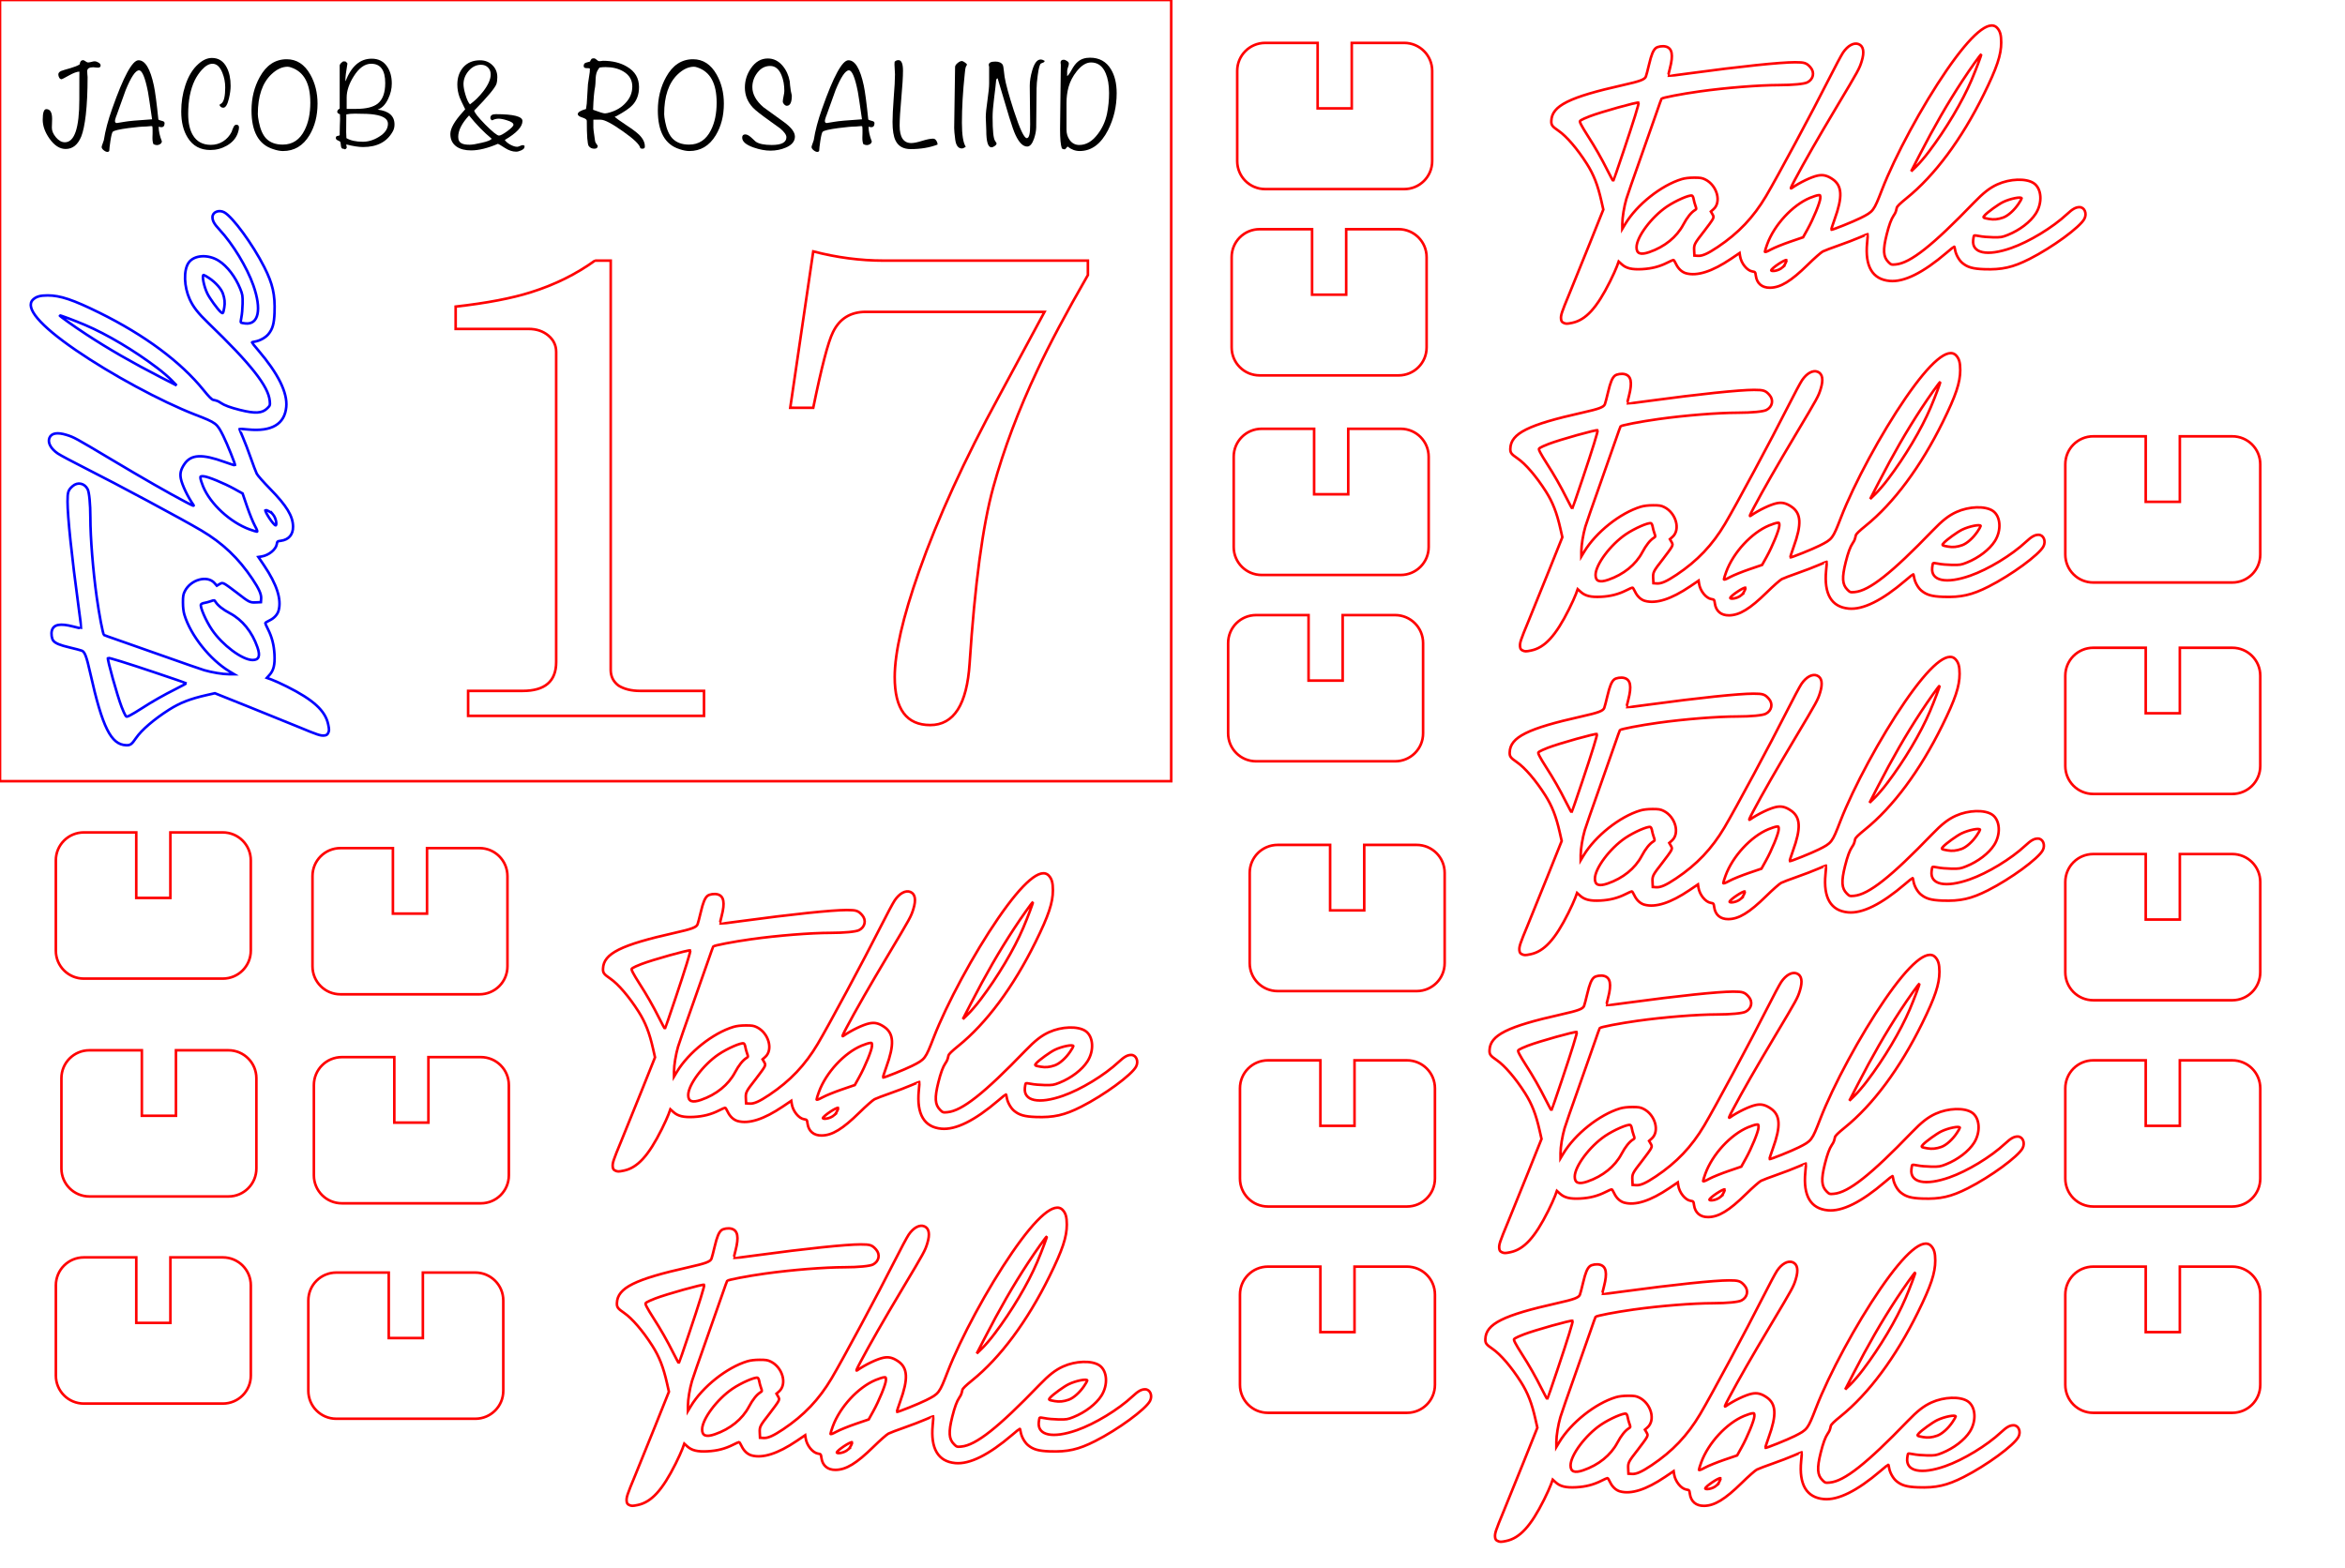 <?xml version="1.0" encoding="UTF-8" standalone="no"?>
<!-- Created with Inkscape (http://www.inkscape.org/) -->

<svg
   width="240.564mm"
   height="160.842mm"
   viewBox="0 0 240.564 160.842"
   version="1.1"
   id="svg5"
   xml:space="preserve"
   inkscape:version="1.2.1 (9c6d41e, 2022-07-14)"
   sodipodi:docname="17-and-extras.svg"
   xmlns:inkscape="http://www.inkscape.org/namespaces/inkscape"
   xmlns:sodipodi="http://sodipodi.sourceforge.net/DTD/sodipodi-0.dtd"
   xmlns="http://www.w3.org/2000/svg"
   xmlns:svg="http://www.w3.org/2000/svg"><sodipodi:namedview
     id="namedview7"
     pagecolor="#ffffff"
     bordercolor="#666666"
     borderopacity="1.0"
     inkscape:showpageshadow="2"
     inkscape:pageopacity="0.0"
     inkscape:pagecheckerboard="0"
     inkscape:deskcolor="#d1d1d1"
     inkscape:document-units="mm"
     showgrid="false"
     inkscape:zoom="0.61968206"
     inkscape:cx="385.68165"
     inkscape:cy="342.91779"
     inkscape:window-width="1280"
     inkscape:window-height="701"
     inkscape:window-x="0"
     inkscape:window-y="25"
     inkscape:window-maximized="0"
     inkscape:current-layer="layer1" /><defs
     id="defs2" /><g
     inkscape:label="Layer 1"
     inkscape:groupmode="layer"
     id="layer1"
     transform="translate(-7.594,-8.494)"><g
       aria-label="JACOB &amp; ROSALIND"
       id="text400"
       style="font-size:10.583px;line-height:2.45;letter-spacing:1.138px;stroke-width:0.265"><path
         d="m 17.916,15.208 q 0,0.225 -0.265,0.225 -0.079,0 -0.238,-0.013 -0.159,-0.026 -0.238,-0.026 -0.635,0 -0.635,0.397 0,0.106 0.013,0.304 0.026,0.198 0.026,0.304 0,2.262 -0.185,3.889 -0.172,1.468 -0.463,2.209 -0.529,1.283 -1.601,1.283 -0.913,0 -1.667,-1.072 -0.688,-0.979 -0.688,-1.931 0,-1.085 0.37,-1.085 0.595,0 0.595,1.005 0,0.159 -0.013,0.463 -0.013,0.291 -0.013,0.437 0,0.489 0.423,0.992 0.423,0.503 0.913,0.503 1.482,0 1.482,-4.392 0,-3.056 0.013,-2.831 l -0.026,-0.026 q -0.37,0.013 -1.058,0.397 -0.688,0.384 -0.741,0.384 -0.159,0 -0.251,-0.159 -0.093,-0.172 -0.093,-0.331 0,-0.225 0.291,-0.357 0.238,-0.093 0.952,-0.291 0.595,-0.172 0.926,-0.37 l 0.026,-0.04 q 0.053,-0.41 0.357,-0.41 0.079,0 0.238,0.119 0.172,0.119 0.251,0.119 0.119,0 0.331,-0.053 0.225,-0.066 0.344,-0.066 0.198,0 0.41,0.132 0.212,0.119 0.212,0.291 z"
         style="font-family:Noteworthy;-inkscape-font-specification:Noteworthy"
         id="path569" /><path
         d="m 24.478,21.121 q 0,0.423 -0.331,0.423 -0.132,0 -0.278,-0.053 0,0.675 0.331,1.508 -0.013,0.172 -0.172,0.278 -0.146,0.106 -0.331,0.106 -0.159,0 -0.357,-0.093 -0.106,-0.212 -0.106,-0.661 0,-0.119 0.013,-0.437 0,-0.317 0,-0.437 0,-0.238 -0.04,-0.317 -0.119,-0.013 -0.344,0.013 -0.212,0.026 -0.304,0.026 -0.569,0 -1.786,0.159 -1.389,0.185 -1.601,0.37 -0.119,0.093 -0.251,0.952 -0.106,0.701 -0.119,1.032 -0.066,0.093 -0.185,0.093 -0.172,0 -0.384,-0.172 -0.212,-0.172 -0.212,-0.331 0,-0.079 0.106,-0.357 0.106,-0.278 0.119,-0.344 0.225,-1.468 0.86,-3.241 1.746,-4.961 2.699,-4.961 1.019,0 1.574,2.593 0.198,0.913 0.463,3.492 0.079,0.066 0.397,0.146 0.238,0.053 0.238,0.212 z m -1.283,-0.384 q -0.331,-2.328 -0.423,-2.818 -0.437,-2.222 -0.926,-2.209 -0.542,0.026 -1.363,2.037 -0.463,1.27 -0.913,2.54 -0.079,0.172 -0.172,0.516 -0.053,0.317 0.185,0.317 0.079,0 0.807,-0.132 0.569,-0.106 2.805,-0.251 z"
         style="font-family:Noteworthy;-inkscape-font-specification:Noteworthy"
         id="path571" /><path
         d="m 32.111,21.584 q 0,0.212 -0.119,0.556 -0.278,0.807 -1.124,1.296 -0.781,0.45 -1.693,0.45 -1.548,0 -2.328,-1.27 -0.661,-1.045 -0.661,-2.686 0,-1.402 0.41,-2.646 0.463,-1.455 1.376,-2.249 0.675,-0.595 1.363,-0.595 1.019,0 1.521,0.979 0.397,0.767 0.397,1.892 0,0.556 -0.172,1.283 -0.225,0.952 -0.582,0.952 -0.278,0 -0.397,-0.291 0.079,-0.053 0.251,-0.185 0.344,-0.331 0.344,-1.614 0,-0.781 -0.291,-1.495 -0.37,-0.926 -1.019,-0.926 -0.516,0 -1.085,0.622 -0.423,0.463 -0.728,1.072 -0.675,1.402 -0.675,3.453 0,1.363 0.476,2.17 0.595,1.005 1.852,1.005 0.688,0 1.257,-0.357 0.569,-0.37 0.873,-0.979 0.053,-0.198 0.225,-0.556 0.106,-0.172 0.265,-0.172 0.265,0 0.265,0.291 z"
         style="font-family:Noteworthy;-inkscape-font-specification:Noteworthy"
         id="path573" /><path
         d="m 40.168,19.137 q 0,1.865 -0.833,3.241 -0.979,1.614 -2.712,1.614 -0.437,0 -1.019,-0.198 -2.209,-0.701 -2.209,-3.969 0,-1.905 0.847,-3.426 1.005,-1.826 2.765,-1.826 1.535,0 2.421,1.574 0.741,1.31 0.741,2.99 z m -0.741,-0.119 q 0,-2.937 -1.958,-3.598 -0.212,-0.079 -0.37,-0.079 -0.847,0 -1.667,0.781 -1.389,1.323 -1.389,4.088 0,0.251 0.106,0.794 0.225,1.138 0.741,1.693 0.609,0.635 1.707,0.635 1.508,0 2.249,-1.495 0.582,-1.151 0.582,-2.818 z"
         style="font-family:Noteworthy;-inkscape-font-specification:Noteworthy"
         id="path575" /><path
         d="m 48.065,21.266 q 0,0.41 -0.185,0.728 -0.886,1.587 -3.043,1.587 -0.675,0 -1.707,-0.265 0,0.026 -0.013,0.053 0,0.04 0.053,0.251 -0.053,0.159 -0.198,0.198 l -0.106,-0.053 q -0.251,0.026 -0.291,-0.265 -0.04,-0.423 -0.079,-0.463 -0.026,-0.04 -0.265,-0.146 -0.185,-0.079 -0.185,-0.238 0,-0.198 0.185,-0.212 0.198,-0.026 0.212,-0.093 0,0.013 0,-0.212 0,-0.225 0.013,-0.714 0.026,-0.489 0.026,-0.741 l -0.013,-0.463 q -0.278,-0.093 -0.278,-0.251 0,-0.198 0.251,-0.331 v -4.419 q 0,-0.106 0.146,-0.265 0.159,-0.159 0.265,-0.159 0.212,0 0.238,0.04 0.079,0.079 0.146,0.172 -0.212,1.217 -0.212,1.746 0,0 0.013,0.079 0.9,-2.315 2.686,-2.315 1.032,0 1.574,0.794 0.489,0.701 0.489,1.759 0,0.794 -0.37,1.561 -0.423,0.9 -1.085,1.111 1.733,0.212 1.733,1.521 z M 47.113,17.02 q 0,-1.984 -1.442,-1.984 -0.979,0 -1.786,1.283 -0.728,1.151 -0.728,2.183 v 1.164 q -0.053,0 0.979,0 1.521,0 2.209,-0.542 0.767,-0.622 0.767,-2.103 z m 0.278,4.167 q 0,-0.728 -1.402,-0.939 -0.569,-0.093 -1.984,-0.093 -0.556,0 -0.886,0.079 -0.013,0.437 -0.013,1.812 0,0.344 0.026,0.622 0.635,0.37 1.68,0.37 0.847,0 1.654,-0.503 0.926,-0.556 0.926,-1.349 z"
         style="font-family:Noteworthy;-inkscape-font-specification:Noteworthy"
         id="path577" /><path
         d="m 61.4,23.582 q 0,0.185 -0.344,0.344 -0.291,0.132 -0.516,0.132 -0.556,0 -1.151,-0.384 -0.635,-0.41 -0.714,-0.423 -1.574,0.675 -2.752,0.675 -0.913,0 -1.468,-0.37 -0.661,-0.45 -0.661,-1.31 0,-0.847 1.244,-2.222 0.106,-0.106 0.278,-0.317 -0.45,-0.913 -0.569,-1.217 -0.238,-0.648 -0.238,-1.323 0,-1.085 0.622,-1.786 0.635,-0.701 1.707,-0.701 0.754,0 1.257,0.489 0.516,0.489 0.516,1.244 0,0.41 -0.093,0.701 -0.212,0.609 -2.275,2.725 0.026,0.304 1.138,1.442 1.124,1.124 1.402,1.124 0.225,0 0.847,-0.45 0.635,-0.463 0.635,-0.661 0,-0.251 -0.648,-0.45 -0.529,-0.172 -0.873,-0.172 -0.344,0 -0.661,0.172 -0.185,-0.093 -0.185,-0.251 0,-0.384 0.556,-0.384 2.738,0 2.738,0.701 0,0.886 -1.812,1.945 0.159,0.251 0.556,0.476 0.41,0.225 0.714,0.225 0.093,0 0.278,-0.079 0.185,-0.093 0.291,-0.093 0.04,0 0.185,0.053 z m -3.466,-7.448 q 0,-0.437 -0.278,-0.714 -0.278,-0.278 -0.714,-0.278 -0.728,0 -1.27,0.622 -0.529,0.622 -0.529,1.363 0,0.423 0.198,1.085 0.212,0.714 0.463,0.992 0.741,-0.529 1.376,-1.349 0.754,-0.992 0.754,-1.72 z m 0.093,6.588 q -1.204,-0.992 -2.315,-2.381 -1.111,1.204 -1.111,2.196 0,0.503 0.37,0.675 0.251,0.132 0.807,0.132 0.384,0 1.217,-0.198 0.952,-0.212 1.032,-0.423 z"
         style="font-family:Noteworthy;-inkscape-font-specification:Noteworthy"
         id="path579" /><path
         d="m 73.743,23.555 v 0.066 q -0.079,0.132 -0.225,0.132 -0.185,0 -0.238,-0.066 -0.106,-0.542 -1.786,-1.72 -1.68,-1.191 -2.275,-1.191 -0.754,0 -0.754,0 v 0.82 q 0,0.172 0.093,0.794 0.079,0.661 0.132,0.728 0.225,0.357 0.225,0.331 0,0.304 -0.344,0.304 -0.384,0 -0.582,-0.278 -0.198,-0.278 -0.198,-2.593 0,-0.185 -0.463,-0.331 -0.463,-0.146 -0.463,-0.344 0,-0.291 0.847,-0.529 0.093,-0.476 0.119,-1.27 0.053,-0.992 0.079,-1.283 0.013,-0.146 0.119,-0.794 0.093,-0.489 0.079,-0.807 -0.066,-0.04 -0.357,-0.04 -0.278,0 -0.278,-0.225 0,-0.278 0.265,-0.344 0.185,-0.053 0.384,-0.106 0.04,-0.132 0.172,-0.291 0.119,-0.04 0.212,-0.04 0.146,0 0.291,0.146 0.159,0.146 0.278,0.146 0.066,0 0.185,-0.013 0.119,-0.026 0.185,-0.026 1.468,0 2.474,0.609 1.23,0.714 1.23,2.09 0,1.138 -0.675,1.852 -0.423,0.463 -1.64,1.124 -0.079,0.013 -0.185,0.066 0.265,0.251 1.191,0.86 0.926,0.609 1.323,0.992 0.609,0.609 0.582,1.23 z m -1.283,-6.178 q 0,-1.005 -0.913,-1.548 -0.754,-0.45 -1.826,-0.45 -0.384,0 -0.635,0.053 l -0.172,0.265 q -0.185,0.304 -0.212,0.807 -0.026,0.728 -0.053,0.86 -0.159,0.754 -0.212,2.394 0.979,0.37 1.217,0.37 0.185,0 0.529,-0.106 0.979,-0.291 1.587,-0.966 0.688,-0.728 0.688,-1.68 z"
         style="font-family:Noteworthy;-inkscape-font-specification:Noteworthy"
         id="path581" /><path
         d="m 81.852,19.137 q 0,1.865 -0.833,3.241 -0.979,1.614 -2.712,1.614 -0.437,0 -1.019,-0.198 -2.209,-0.701 -2.209,-3.969 0,-1.905 0.847,-3.426 1.005,-1.826 2.765,-1.826 1.535,0 2.421,1.574 0.741,1.31 0.741,2.99 z M 81.112,19.018 q 0,-2.937 -1.958,-3.598 -0.212,-0.079 -0.37,-0.079 -0.847,0 -1.667,0.781 -1.389,1.323 -1.389,4.088 0,0.251 0.106,0.794 0.225,1.138 0.741,1.693 0.609,0.635 1.707,0.635 1.508,0 2.249,-1.495 0.582,-1.151 0.582,-2.818 z"
         style="font-family:Noteworthy;-inkscape-font-specification:Noteworthy"
         id="path583" /><path
         d="m 89.142,22.497 q 0,0.741 -0.926,1.138 -0.741,0.317 -1.587,0.317 -0.781,0 -1.707,-0.317 -1.191,-0.41 -1.191,-1.019 0,-0.331 0.317,-0.331 0.251,0 0.582,0.291 0.463,0.437 0.503,0.463 0.503,0.331 1.627,0.331 1.508,0 1.508,-0.794 0,-0.37 -0.648,-0.913 -0.106,-0.079 -0.992,-0.714 -1.416,-1.005 -1.786,-1.402 -0.833,-0.886 -0.833,-2.064 0,-1.085 0.622,-1.984 0.688,-1.005 1.733,-1.005 0.886,0 1.521,0.754 0.556,0.661 0.728,1.601 0.013,0.317 0.106,0.966 0.106,0.476 0.106,0.476 0,1.058 -0.516,1.058 -0.132,0 -0.278,-0.146 -0.132,-0.159 -0.132,-0.291 0,-0.185 0.079,-0.542 0.079,-0.357 0.079,-0.542 0,-0.913 -0.291,-1.614 -0.384,-0.952 -1.164,-0.952 -0.781,0 -1.31,0.688 -0.516,0.675 -0.516,1.482 0,1.085 1.138,2.064 1.045,0.754 2.103,1.521 1.124,0.82 1.124,1.482 z"
         style="font-family:Noteworthy;-inkscape-font-specification:Noteworthy"
         id="path585" /><path
         d="m 97.304,21.121 q 0,0.423 -0.331,0.423 -0.132,0 -0.278,-0.053 0,0.675 0.331,1.508 -0.013,0.172 -0.172,0.278 -0.146,0.106 -0.331,0.106 -0.159,0 -0.357,-0.093 -0.106,-0.212 -0.106,-0.661 0,-0.119 0.013,-0.437 0,-0.317 0,-0.437 0,-0.238 -0.04,-0.317 -0.119,-0.013 -0.344,0.013 -0.212,0.026 -0.304,0.026 -0.569,0 -1.786,0.159 -1.389,0.185 -1.601,0.37 -0.119,0.093 -0.251,0.952 -0.106,0.701 -0.119,1.032 -0.066,0.093 -0.185,0.093 -0.172,0 -0.384,-0.172 -0.212,-0.172 -0.212,-0.331 0,-0.079 0.106,-0.357 0.106,-0.278 0.119,-0.344 0.225,-1.468 0.86,-3.241 1.746,-4.961 2.699,-4.961 1.019,0 1.574,2.593 0.198,0.913 0.463,3.492 0.079,0.066 0.397,0.146 0.238,0.053 0.238,0.212 z m -1.283,-0.384 q -0.331,-2.328 -0.423,-2.818 -0.437,-2.222 -0.926,-2.209 -0.542,0.026 -1.363,2.037 -0.463,1.27 -0.913,2.54 -0.079,0.172 -0.172,0.516 -0.053,0.317 0.185,0.317 0.079,0 0.807,-0.132 0.569,-0.106 2.805,-0.251 z"
         style="font-family:Noteworthy;-inkscape-font-specification:Noteworthy"
         id="path587" /><path
         d="m 103.773,23.33 q -1.217,0.463 -2.752,0.463 -1.138,0 -1.561,-0.886 -0.304,-0.622 -0.304,-1.905 0,-0.82 0.119,-2.447 0.132,-1.627 0.132,-2.434 0,-0.172 -0.026,-0.503 -0.026,-0.331 -0.026,-0.503 0,-0.132 0.013,-0.278 0.146,-0.172 0.397,-0.172 0.463,0 0.463,1.085 0,0.939 -0.172,2.818 -0.172,1.879 -0.172,2.818 0,1.786 1.191,1.786 0.397,0 1.111,-0.225 0.728,-0.225 1.124,-0.225 0.212,0 0.331,0.198 0.132,0.185 0.132,0.41 z"
         style="font-family:Noteworthy;-inkscape-font-specification:Noteworthy"
         id="path589" /><path
         d="m 106.789,15.141 q 0,0.013 -0.119,0.225 -0.053,0.106 -0.106,0.701 -0.291,2.712 -0.291,5.014 0,1.892 0.397,2.474 -0.251,0.172 -0.397,0.172 -0.569,0 -0.688,-0.926 -0.106,-0.82 -0.106,-1.164 l 0.093,-6.271 q 0,-0.185 0.251,-0.397 0.251,-0.212 0.437,-0.212 0.119,0 0.317,0.146 0.212,0.132 0.212,0.238 z"
         style="font-family:Noteworthy;-inkscape-font-specification:Noteworthy"
         id="path591" /><path
         d="m 114.753,14.731 q 0.013,0.119 -0.119,0.172 -0.132,0.053 -0.251,0.106 -0.185,0.106 -0.331,1.191 -0.119,0.86 -0.119,1.376 l -0.04,4.008 q -0.013,0.529 -0.225,1.151 -0.278,0.794 -0.701,0.794 -0.648,0 -1.204,-1.204 -0.225,-0.476 -0.635,-1.799 -0.397,-1.336 -1.191,-3.995 -0.146,0.026 -0.159,0.265 -0.026,0.357 -0.212,1.852 -0.146,1.138 -0.146,1.852 0,2.13 0.265,2.461 0.146,0.212 0.146,0.238 0,0.146 -0.198,0.278 -0.185,0.132 -0.331,0.132 -0.529,0 -0.529,-1.733 0,-0.238 -0.026,-0.675 -0.026,-0.437 -0.026,-0.675 0,-0.569 0.172,-1.733 0.172,-1.177 0.172,-1.759 v -1.707 q 0,-0.026 -0.026,-0.079 -0.013,-0.066 -0.013,-0.093 0,-0.344 0.675,-0.344 0.556,0 0.767,0.344 0.053,0.093 0.106,0.582 0.04,0.317 0.079,0.648 0.172,1.058 0.953,3.479 0.913,2.805 1.323,2.805 0.357,0 0.344,-1.416 l -0.04,-3.969 q 0,-0.701 0.251,-1.561 0.331,-1.124 0.86,-1.124 0.198,0 0.41,0.132 z"
         style="font-family:Noteworthy;-inkscape-font-specification:Noteworthy"
         id="path593" /><path
         d="m 122.148,18.078 q 0,2.011 -0.886,3.77 -1.098,2.143 -2.91,2.143 -0.661,0 -1.244,-0.463 -0.225,0.291 -0.291,0.291 -0.146,0 -0.291,-0.093 -0.185,-0.516 -0.185,-1.984 0,-1.111 0.04,-3.294 0.04,-2.196 0.04,-3.321 0,-0.026 -0.013,-0.093 -0.013,-0.079 -0.013,-0.119 0,-0.291 0.318,-0.291 0.159,0 0.344,0.132 0.185,0.119 0.185,0.265 0,0.159 -0.093,0.397 -0.079,0.225 -0.079,0.37 0,0.476 0,0.516 0.159,-0.093 0.463,-0.648 0.304,-0.556 0.622,-0.82 0.489,-0.423 1.257,-0.423 1.429,0 2.143,1.177 0.595,0.966 0.595,2.487 z m -0.781,-0.066 q 0,-1.204 -0.344,-1.998 -0.463,-1.111 -1.508,-1.111 -0.741,0 -1.468,0.913 -0.595,0.754 -0.833,1.601 -0.212,0.767 -0.212,1.64 v 2.738 q 0,0.622 0.331,1.072 0.37,0.503 0.979,0.503 1.058,0 1.892,-1.111 0.701,-0.913 0.952,-2.09 0.212,-1.045 0.212,-2.156 z"
         style="font-family:Noteworthy;-inkscape-font-specification:Noteworthy"
         id="path595" /></g><path
       style="vector-effect:non-scaling-stroke;fill:none;stroke:#0000ff;stroke-width:0.265;stroke-dasharray:none;stroke-opacity:1;-inkscape-stroke:hairline"
       d="m 41.244,83.733 c -0.074,0.146 -0.179,0.209 -0.382,0.229 -0.385,0.037 -0.675,-0.059 -2.584,-0.853 -0.911,-0.379 -3.228,-1.318 -5.149,-2.087 l -3.492,-1.398 -0.871,0.197 c -1.656,0.374 -2.714,0.787 -3.829,1.495 -1.527,0.97 -2.822,2.08 -3.385,2.903 -0.451,0.659 -0.585,0.756 -1.022,0.739 -1.548,-0.059 -2.43,-1.83 -3.669,-7.365 -0.39,-1.743 -0.565,-2.212 -0.872,-2.334 -0.118,-0.047 -0.684,-0.196 -1.257,-0.331 -0.988,-0.233 -1.442,-0.421 -1.664,-0.687 -0.168,-0.202 -0.243,-0.706 -0.155,-1.035 0.173,-0.647 0.846,-0.774 2.217,-0.418 0.433,0.113 0.795,0.194 0.804,0.182 0.009,-0.013 -0.121,-1.041 -0.29,-2.285 -0.688,-5.066 -1.122,-9.219 -1.122,-10.725 0,-0.986 0.065,-1.182 0.524,-1.585 0.513,-0.45 1.217,-0.306 1.538,0.315 0.164,0.317 0.278,1.499 0.28,2.905 0.003,2.094 0.269,5.424 0.651,8.161 0.254,1.818 0.639,3.827 0.747,3.894 0.054,0.033 0.625,0.24 1.269,0.459 0.644,0.219 2.808,0.98 4.808,1.691 2,0.711 3.891,1.368 4.202,1.459 0.793,0.233 1.905,0.415 2.536,0.415 l 0.535,-2.35e-4 -0.485,-0.292 c -1.994,-1.201 -3.98,-3.7 -4.616,-5.808 -0.095,-0.316 -0.147,-0.752 -0.149,-1.252 -0.002,-0.641 0.028,-0.83 0.183,-1.145 0.601,-1.221 2.318,-1.697 3.062,-0.85 l 0.231,0.264 0.267,-0.156 c 0.246,-0.144 0.287,-0.146 0.523,-0.033 0.141,0.068 0.706,0.475 1.257,0.904 1.268,0.989 1.347,1.029 1.972,0.999 l 0.502,-0.024 0.024,-0.378 c 0.028,-0.436 -0.224,-1 -0.897,-2.006 -1.426,-2.132 -3.048,-3.672 -5.223,-4.962 -1.95,-1.156 -8.634,-4.745 -12.004,-6.445 -1.244,-0.628 -2.472,-1.283 -2.729,-1.457 -0.725,-0.491 -1.065,-1.122 -0.865,-1.606 0.205,-0.495 0.8,-0.601 1.747,-0.309 0.771,0.238 0.911,0.314 4.613,2.524 3.294,1.966 5.753,3.375 7.577,4.341 0.8,0.424 0.945,0.479 0.831,0.315 -0.577,-0.826 -1.154,-2.029 -1.284,-2.679 -0.108,-0.54 -0.012,-0.945 0.353,-1.491 0.679,-1.013 1.806,-1.075 4.14,-0.229 0.565,0.205 1.044,0.355 1.064,0.335 0.054,-0.054 -0.826,-2.246 -1.202,-2.996 -0.664,-1.322 -0.7,-1.349 -2.892,-2.198 -3.474,-1.345 -8.612,-4.123 -12.247,-6.621 -3.72,-2.557 -5.249,-4.37 -4.375,-5.191 0.325,-0.306 0.735,-0.421 1.497,-0.421 1.28,4e-6 2.609,0.445 5.308,1.778 4.639,2.29 8.349,5.046 10.68,7.936 0.536,0.664 0.834,0.967 0.983,1 0.422,0.093 0.518,0.132 0.795,0.32 0.367,0.249 0.97,0.471 1.943,0.715 1.595,0.399 2.295,0.356 2.827,-0.176 0.276,-0.276 0.284,-0.302 0.243,-0.753 -0.136,-1.495 -1.942,-3.783 -6.307,-7.99 -1.046,-1.008 -1.548,-1.651 -1.907,-2.442 -0.584,-1.288 -0.639,-2.94 -0.125,-3.718 0.544,-0.823 2.007,-0.925 3.119,-0.218 0.857,0.545 1.707,1.656 2.189,2.86 0.24,0.601 0.258,0.709 0.246,1.535 -0.007,0.489 -0.063,1.118 -0.124,1.397 -0.062,0.28 -0.083,0.527 -0.046,0.549 0.036,0.022 0.239,0.059 0.452,0.082 1.362,0.147 1.691,-1.425 0.819,-3.908 -0.649,-1.849 -2.106,-4.248 -3.466,-5.707 -0.542,-0.581 -0.725,-0.907 -0.725,-1.291 0,-0.517 0.65,-0.789 1.196,-0.501 0.859,0.453 2.928,3.28 4.115,5.622 0.872,1.721 1.121,2.827 1.054,4.678 -0.042,1.144 -0.196,1.681 -0.634,2.213 -0.288,0.349 -0.878,0.676 -1.36,0.753 -0.181,0.029 -0.33,0.07 -0.33,0.091 -4e-6,0.021 0.284,0.371 0.631,0.777 2.069,2.421 3.035,4.369 2.897,5.843 -0.164,1.76 -1.488,2.546 -3.897,2.313 -0.486,-0.047 -0.894,-0.077 -0.905,-0.068 -0.011,0.01 0.143,0.391 0.342,0.848 0.2,0.456 0.567,1.417 0.817,2.134 0.25,0.717 0.528,1.45 0.618,1.627 0.09,0.178 0.7,0.87 1.356,1.539 1.707,1.741 2.351,2.798 2.365,3.882 0.011,0.819 -0.44,1.349 -1.236,1.455 -0.371,0.049 -0.387,0.063 -0.434,0.355 -0.087,0.544 -0.827,1.142 -1.56,1.259 l -0.328,0.052 0.594,0.879 c 1.3,1.924 1.798,3.478 1.481,4.62 -0.116,0.418 -0.469,0.796 -0.958,1.025 -0.226,0.106 -0.41,0.223 -0.41,0.261 -3.3e-5,0.038 0.126,0.32 0.281,0.627 0.406,0.806 0.613,1.612 0.665,2.593 0.056,1.046 -0.084,1.625 -0.504,2.09 l -0.279,0.309 0.505,0.183 c 0.278,0.101 0.973,0.417 1.544,0.703 2.726,1.363 3.951,2.484 4.244,3.887 0.113,0.54 0.111,0.655 -0.014,0.905 z M 35.555,61.223 c -0.207,-0.24 -0.714,-0.422 -0.731,-0.405 -0.124,0.124 0.839,1.582 1.055,1.582 0.11,0 0.096,-0.691 -0.324,-1.178 z m -1.549,13.693 c -0.543,-1.579 -1.545,-2.819 -2.831,-3.501 -0.719,-0.382 -1.229,-0.787 -1.47,-1.168 -0.122,-0.192 -0.127,-0.193 -0.482,-0.066 -0.197,0.071 -0.497,0.151 -0.666,0.179 -0.169,0.028 -0.327,0.101 -0.351,0.164 -0.101,0.264 0.52,1.685 1.13,2.584 1.074,1.582 3.113,3.103 4.168,3.109 0.655,0.003 0.811,-0.401 0.502,-1.3 z M 32.936,60.462 32.48,59.128 31.651,58.668 c -1.08,-0.6 -2.75,-1.284 -3.178,-1.303 -0.328,-0.014 -0.335,-0.009 -0.308,0.228 0.015,0.133 0.136,0.503 0.267,0.822 0.743,1.795 2.779,3.674 4.767,4.399 0.352,0.128 0.691,0.233 0.755,0.233 0.081,0 0.014,-0.187 -0.223,-0.626 -0.186,-0.344 -0.544,-1.226 -0.795,-1.959 z m -2.478,-21.852 c -0.172,-0.491 -0.75,-1.14 -1.406,-1.578 -0.269,-0.18 -0.521,-0.326 -0.56,-0.326 -0.215,0 0.016,1.176 0.375,1.911 0.235,0.481 1.024,1.573 1.357,1.878 0.243,0.223 0.262,0.2 0.377,-0.448 0.084,-0.479 0.042,-0.911 -0.143,-1.437 z m -6.809,38.941 c -3.066,-1.03 -4.922,-1.606 -4.983,-1.545 -0.095,0.095 0.957,3.862 1.402,5.018 0.154,0.401 0.333,0.799 0.397,0.886 0.116,0.156 0.121,0.155 0.466,-0.012 0.192,-0.093 0.711,-0.404 1.154,-0.69 1.123,-0.726 2.31,-1.402 3.575,-2.035 0.594,-0.297 1.065,-0.555 1.047,-0.572 -0.018,-0.018 -1.394,-0.49 -3.059,-1.049 z m 0.068,-31.312 c -2.357,-1.783 -5.139,-3.439 -7.378,-4.393 -1.083,-0.461 -2.626,-1.04 -2.626,-0.986 -2.4e-5,0.069 1.493,1.132 2.707,1.927 2.329,1.526 4.716,2.901 7.678,4.424 l 1.614,0.83 -0.525,-0.544 C 24.899,47.198 24.237,46.632 23.717,46.238 Z"
       id="path1142"
       sodipodi:nodetypes="sssscsssssssssssssssssssssccsscsscsssccsssssssssssssssssssssssssssssssssssssssssssssssssssssssscssssssscssssssssssssssssssscsssssssssssssssssssssssssssssscss" /><g
       aria-label="17"
       id="text921"
       style="font-size:69.09px;line-height:1.25;letter-spacing:-7.938px;vector-effect:non-scaling-stroke;fill:none;stroke:#ff0000;stroke-width:0.265;stroke-dasharray:none;-inkscape-stroke:hairline"><path
         d="m 68.626,35.236 h 1.618 v 41.993 q 0,1.011 0.809,1.618 0.876,0.539 2.224,0.539 h 6.538 v 2.561 H 55.617 v -2.561 h 5.595 q 3.438,0 3.438,-2.966 v -31.815 q 0,-1.011 -0.809,-1.685 -0.809,-0.674 -2.022,-0.674 h -7.482 v -2.292 q 4.786,-0.539 7.752,-1.483 3.64,-1.146 6.538,-3.235 z"
         style="font-family:AppleMyungjo;-inkscape-font-specification:AppleMyungjo;baseline-shift:baseline;vector-effect:non-scaling-stroke;stroke:#ff0000;stroke-width:0.265;stroke-dasharray:none;stroke-opacity:1;-inkscape-stroke:hairline"
         id="path1477" /><path
         d="m 88.662,50.334 2.359,-16.042 q 3.64,0.944 7.212,0.944 h 20.963 v 1.483 q -3.37,5.864 -5.19,9.774 -2.898,6.134 -4.516,11.998 -1.618,5.864 -2.427,18.065 -0.404,6.336 -4.044,6.336 -3.64,0 -3.64,-4.921 0,-3.775 2.494,-10.852 2.898,-8.223 8.223,-17.997 l 4.651,-8.628 H 96.413 q -2.359,0 -3.37,2.09 -0.741,1.483 -2.022,7.752 z"
         style="font-family:AppleMyungjo;-inkscape-font-specification:AppleMyungjo;baseline-shift:baseline;vector-effect:non-scaling-stroke;stroke:#ff0000;stroke-width:0.265;stroke-dasharray:none;stroke-opacity:1;-inkscape-stroke:hairline"
         id="path1479" /></g><path
       id="path6515"
       style="font-size:70.041px;line-height:1.25;letter-spacing:-7.938px;fill:none;stroke:#ff0000;stroke-width:0.265;stroke-dasharray:none;stroke-opacity:1;stop-color:#000000"
       d="m 137.387,12.896 c -1.591,0 -2.872,1.281 -2.872,2.872 v 9.256 c 0,1.591 1.281,2.872 2.872,2.872 h 14.256 c 1.591,0 2.872,-1.281 2.872,-2.872 v -9.256 c 0,-1.591 -1.281,-2.872 -2.872,-2.872 h -5.378 v 6.72 h -3.5 v -6.72 z" /><path
       style="font-size:70.041px;line-height:1.25;letter-spacing:-7.938px;fill:none;stroke:#ff0000;stroke-width:0.265;stroke-dasharray:none;stroke-opacity:1"
       d="m 167.963,41.605 c -0.146,-0.074 -0.209,-0.179 -0.229,-0.382 -0.037,-0.385 0.059,-0.675 0.853,-2.584 0.379,-0.911 1.318,-3.228 2.087,-5.149 l 1.398,-3.492 -0.197,-0.871 c -0.374,-1.656 -0.787,-2.714 -1.495,-3.829 -0.97,-1.527 -2.08,-2.822 -2.903,-3.385 -0.659,-0.451 -0.756,-0.585 -0.739,-1.022 0.059,-1.548 1.83,-2.43 7.365,-3.669 1.743,-0.39 2.212,-0.565 2.334,-0.872 0.047,-0.118 0.196,-0.684 0.331,-1.257 0.233,-0.988 0.421,-1.442 0.687,-1.664 0.202,-0.168 0.706,-0.243 1.035,-0.155 0.647,0.173 0.774,0.846 0.418,2.217 -0.113,0.433 -0.194,0.795 -0.182,0.804 0.013,0.009 1.041,-0.121 2.285,-0.29 5.066,-0.688 9.219,-1.122 10.725,-1.122 0.986,0 1.182,0.065 1.585,0.524 0.45,0.513 0.306,1.217 -0.315,1.538 -0.317,0.164 -1.499,0.278 -2.905,0.28 -2.094,0.003 -5.424,0.269 -8.161,0.651 -1.818,0.254 -3.827,0.639 -3.894,0.747 -0.033,0.054 -0.24,0.625 -0.459,1.269 -0.219,0.644 -0.98,2.808 -1.691,4.808 -0.711,2 -1.368,3.891 -1.459,4.202 -0.233,0.793 -0.415,1.905 -0.415,2.536 l 2.3e-4,0.535 0.292,-0.485 c 1.201,-1.994 3.7,-3.98 5.808,-4.616 0.316,-0.095 0.752,-0.147 1.252,-0.149 0.641,-0.002 0.83,0.028 1.145,0.183 1.221,0.601 1.697,2.318 0.85,3.062 l -0.264,0.231 0.156,0.267 c 0.144,0.246 0.146,0.287 0.033,0.523 -0.068,0.141 -0.475,0.706 -0.904,1.256 -0.989,1.268 -1.029,1.347 -0.999,1.972 l 0.024,0.502 0.378,0.024 c 0.436,0.028 1,-0.224 2.006,-0.897 2.132,-1.426 3.672,-3.048 4.962,-5.223 1.156,-1.95 4.745,-8.634 6.445,-12.004 0.628,-1.244 1.283,-2.472 1.457,-2.729 0.491,-0.725 1.122,-1.065 1.606,-0.865 0.495,0.205 0.601,0.8 0.309,1.747 -0.238,0.771 -0.314,0.911 -2.524,4.613 -1.966,3.294 -3.375,5.753 -4.341,7.577 -0.424,0.8 -0.479,0.945 -0.315,0.831 0.826,-0.577 2.029,-1.154 2.679,-1.284 0.54,-0.108 0.945,-0.012 1.491,0.353 1.013,0.679 1.075,1.806 0.229,4.14 -0.205,0.565 -0.355,1.044 -0.335,1.064 0.054,0.054 2.246,-0.826 2.996,-1.202 1.322,-0.664 1.349,-0.7 2.198,-2.892 1.345,-3.474 4.123,-8.612 6.621,-12.247 2.557,-3.72 4.37,-5.249 5.191,-4.375 0.306,0.325 0.421,0.735 0.421,1.497 -1e-5,1.28 -0.445,2.609 -1.778,5.308 -2.29,4.639 -5.046,8.349 -7.936,10.68 -0.664,0.536 -0.967,0.834 -1,0.983 -0.093,0.422 -0.132,0.518 -0.32,0.795 -0.249,0.367 -0.471,0.97 -0.715,1.943 -0.399,1.595 -0.356,2.295 0.176,2.827 0.276,0.276 0.302,0.284 0.753,0.243 1.495,-0.136 3.783,-1.942 7.99,-6.307 1.008,-1.046 1.651,-1.548 2.442,-1.907 1.288,-0.584 2.94,-0.639 3.718,-0.125 0.823,0.544 0.925,2.007 0.218,3.119 -0.545,0.857 -1.656,1.707 -2.86,2.189 -0.601,0.24 -0.709,0.258 -1.535,0.246 -0.489,-0.007 -1.118,-0.063 -1.397,-0.124 -0.28,-0.062 -0.527,-0.083 -0.549,-0.046 -0.022,0.036 -0.059,0.239 -0.082,0.452 -0.147,1.362 1.425,1.691 3.908,0.819 1.849,-0.649 4.248,-2.106 5.707,-3.466 0.581,-0.542 0.907,-0.725 1.291,-0.725 0.517,0 0.789,0.65 0.501,1.196 -0.453,0.859 -3.28,2.928 -5.622,4.115 -1.721,0.872 -2.827,1.121 -4.678,1.054 -1.144,-0.042 -1.681,-0.196 -2.213,-0.634 -0.349,-0.288 -0.676,-0.878 -0.753,-1.36 -0.029,-0.181 -0.07,-0.33 -0.091,-0.33 -0.021,-2e-5 -0.371,0.284 -0.777,0.631 -2.421,2.069 -4.369,3.035 -5.843,2.897 -1.76,-0.164 -2.546,-1.488 -2.313,-3.897 0.047,-0.486 0.077,-0.894 0.068,-0.905 -0.01,-0.011 -0.391,0.143 -0.848,0.342 -0.456,0.2 -1.417,0.567 -2.134,0.817 -0.717,0.25 -1.45,0.528 -1.627,0.618 -0.178,0.09 -0.87,0.7 -1.539,1.356 -1.741,1.707 -2.798,2.351 -3.882,2.365 -0.819,0.011 -1.349,-0.44 -1.455,-1.236 -0.049,-0.371 -0.062,-0.387 -0.355,-0.434 -0.544,-0.087 -1.142,-0.827 -1.259,-1.56 l -0.052,-0.328 -0.879,0.594 c -1.924,1.3 -3.478,1.798 -4.62,1.481 -0.418,-0.116 -0.796,-0.469 -1.025,-0.958 -0.106,-0.226 -0.223,-0.41 -0.261,-0.41 -0.038,-3e-5 -0.32,0.126 -0.627,0.281 -0.806,0.406 -1.612,0.613 -2.593,0.665 -1.046,0.056 -1.625,-0.084 -2.09,-0.504 l -0.309,-0.279 -0.183,0.505 c -0.101,0.278 -0.417,0.973 -0.703,1.544 -1.363,2.726 -2.484,3.951 -3.887,4.244 -0.54,0.113 -0.655,0.111 -0.905,-0.015 z m 22.51,-5.689 c 0.24,-0.207 0.422,-0.714 0.405,-0.731 -0.124,-0.124 -1.582,0.839 -1.582,1.055 0,0.11 0.691,0.096 1.178,-0.324 z m -13.693,-1.549 c 1.579,-0.543 2.819,-1.545 3.501,-2.831 0.382,-0.719 0.787,-1.229 1.168,-1.47 0.192,-0.122 0.193,-0.127 0.066,-0.482 -0.071,-0.197 -0.151,-0.497 -0.179,-0.666 -0.028,-0.169 -0.101,-0.327 -0.164,-0.351 -0.264,-0.101 -1.685,0.52 -2.584,1.13 -1.582,1.074 -3.103,3.113 -3.109,4.168 -0.003,0.655 0.401,0.811 1.3,0.502 z m 14.454,-1.07 1.333,-0.456 0.46,-0.829 c 0.6,-1.08 1.284,-2.75 1.303,-3.178 0.014,-0.328 0.009,-0.335 -0.228,-0.308 -0.133,0.015 -0.503,0.136 -0.822,0.267 -1.795,0.743 -3.674,2.779 -4.399,4.767 -0.128,0.352 -0.233,0.691 -0.233,0.755 0,0.081 0.187,0.014 0.626,-0.223 0.344,-0.186 1.226,-0.544 1.959,-0.795 z m 21.852,-2.478 c 0.491,-0.172 1.14,-0.75 1.578,-1.406 0.18,-0.269 0.326,-0.521 0.326,-0.56 0,-0.215 -1.176,0.016 -1.911,0.375 -0.481,0.235 -1.573,1.024 -1.878,1.357 -0.223,0.243 -0.2,0.262 0.448,0.377 0.479,0.085 0.911,0.042 1.437,-0.143 z m -38.941,-6.809 c 1.03,-3.066 1.606,-4.922 1.545,-4.983 -0.095,-0.095 -3.862,0.957 -5.018,1.402 -0.401,0.154 -0.799,0.333 -0.886,0.397 -0.156,0.116 -0.155,0.121 0.012,0.466 0.093,0.192 0.404,0.711 0.69,1.154 0.726,1.123 1.402,2.31 2.035,3.575 0.297,0.594 0.555,1.065 0.572,1.047 0.018,-0.018 0.49,-1.394 1.049,-3.059 z m 31.312,0.068 c 1.783,-2.357 3.439,-5.139 4.393,-7.378 0.461,-1.083 1.04,-2.626 0.986,-2.626 -0.069,-2e-5 -1.132,1.493 -1.927,2.707 -1.526,2.329 -2.901,4.716 -4.424,7.678 l -0.83,1.614 0.544,-0.525 c 0.299,-0.289 0.866,-0.95 1.259,-1.47 z"
       id="path6517"
       sodipodi:nodetypes="sssscsssssssssssssssssssssccsscsscsssccsssssssssssssssssssssssssssssssssssssssssssssssssssssssscssssssscssssssssssssssssssscsssssssssssssssssssssssssssssscss" /><path
       id="path6519"
       style="font-size:70.041px;line-height:1.25;letter-spacing:-7.938px;fill:none;stroke:#ff0000;stroke-width:0.265;stroke-dasharray:none;stroke-opacity:1;stop-color:#000000"
       d="m 136.816,32.012 c -1.591,0 -2.872,1.281 -2.872,2.872 v 9.256 c 0,1.591 1.281,2.872 2.872,2.872 h 14.256 c 1.591,0 2.872,-1.281 2.872,-2.872 v -9.256 c 0,-1.591 -1.281,-2.872 -2.872,-2.872 h -5.378 v 6.72 h -3.5 v -6.72 z" /><path
       id="path6515-5"
       style="font-size:70.041px;line-height:1.25;letter-spacing:-7.938px;fill:none;stroke:#ff0000;stroke-width:0.265;stroke-dasharray:none;stroke-opacity:1;stop-color:#000000"
       d="m 137.026,52.491 c -1.591,0 -2.872,1.281 -2.872,2.872 v 9.256 c 0,1.591 1.281,2.872 2.872,2.872 h 14.256 c 1.591,0 2.872,-1.281 2.872,-2.872 v -9.256 c 0,-1.591 -1.281,-2.872 -2.872,-2.872 h -5.378 v 6.72 h -3.5 v -6.72 z" /><path
       style="font-size:70.041px;line-height:1.25;letter-spacing:-7.938px;vector-effect:non-scaling-stroke;fill:none;stroke:#ff0000;stroke-width:0.265;stroke-dasharray:none;stroke-opacity:1;-inkscape-stroke:hairline"
       d="m 163.759,75.223 c -0.146,-0.074 -0.209,-0.179 -0.229,-0.382 -0.037,-0.385 0.059,-0.675 0.853,-2.584 0.379,-0.911 1.318,-3.228 2.087,-5.149 l 1.398,-3.492 -0.197,-0.871 c -0.374,-1.656 -0.787,-2.714 -1.495,-3.829 -0.97,-1.527 -2.08,-2.822 -2.903,-3.385 -0.659,-0.451 -0.756,-0.585 -0.739,-1.022 0.059,-1.548 1.83,-2.43 7.365,-3.669 1.743,-0.39 2.212,-0.565 2.334,-0.872 0.047,-0.118 0.196,-0.684 0.331,-1.257 0.233,-0.988 0.421,-1.442 0.687,-1.664 0.202,-0.168 0.706,-0.243 1.035,-0.155 0.647,0.173 0.774,0.846 0.418,2.217 -0.113,0.433 -0.194,0.795 -0.182,0.804 0.013,0.009 1.041,-0.121 2.285,-0.29 5.066,-0.688 9.219,-1.122 10.725,-1.122 0.986,0 1.182,0.065 1.585,0.524 0.45,0.513 0.306,1.217 -0.315,1.538 -0.317,0.164 -1.499,0.278 -2.905,0.28 -2.094,0.003 -5.424,0.269 -8.161,0.651 -1.818,0.254 -3.827,0.639 -3.894,0.747 -0.033,0.054 -0.24,0.625 -0.459,1.269 -0.219,0.644 -0.98,2.808 -1.691,4.808 -0.711,2 -1.368,3.891 -1.459,4.202 -0.233,0.793 -0.415,1.905 -0.415,2.536 l 2.3e-4,0.535 0.292,-0.485 c 1.201,-1.994 3.7,-3.98 5.808,-4.616 0.316,-0.095 0.752,-0.147 1.252,-0.149 0.641,-0.002 0.83,0.028 1.145,0.183 1.221,0.601 1.697,2.318 0.85,3.062 l -0.264,0.231 0.156,0.267 c 0.144,0.246 0.146,0.287 0.033,0.523 -0.068,0.141 -0.475,0.706 -0.904,1.256 -0.989,1.268 -1.029,1.347 -0.999,1.972 l 0.024,0.502 0.378,0.024 c 0.436,0.028 1,-0.224 2.006,-0.897 2.132,-1.426 3.672,-3.048 4.962,-5.223 1.156,-1.95 4.745,-8.634 6.445,-12.004 0.628,-1.244 1.283,-2.472 1.457,-2.729 0.491,-0.725 1.122,-1.065 1.606,-0.865 0.495,0.205 0.601,0.8 0.309,1.747 -0.238,0.771 -0.314,0.911 -2.524,4.613 -1.966,3.294 -3.375,5.753 -4.341,7.577 -0.424,0.8 -0.479,0.945 -0.315,0.831 0.826,-0.577 2.029,-1.154 2.679,-1.284 0.54,-0.108 0.945,-0.012 1.491,0.353 1.013,0.679 1.075,1.806 0.229,4.14 -0.205,0.565 -0.355,1.044 -0.335,1.064 0.054,0.054 2.246,-0.826 2.996,-1.202 1.322,-0.664 1.349,-0.7 2.198,-2.892 1.345,-3.474 4.123,-8.612 6.621,-12.247 2.557,-3.72 4.37,-5.249 5.191,-4.375 0.306,0.325 0.421,0.735 0.421,1.497 -1e-5,1.28 -0.445,2.609 -1.778,5.308 -2.29,4.639 -5.046,8.349 -7.936,10.68 -0.664,0.536 -0.967,0.834 -1,0.983 -0.093,0.422 -0.132,0.518 -0.32,0.795 -0.249,0.367 -0.471,0.97 -0.715,1.943 -0.399,1.595 -0.356,2.295 0.176,2.827 0.276,0.276 0.302,0.284 0.753,0.243 1.495,-0.136 3.783,-1.942 7.99,-6.307 1.008,-1.046 1.651,-1.548 2.442,-1.907 1.288,-0.584 2.94,-0.639 3.718,-0.125 0.823,0.544 0.925,2.007 0.218,3.119 -0.545,0.857 -1.656,1.707 -2.86,2.189 -0.601,0.24 -0.709,0.258 -1.535,0.246 -0.489,-0.007 -1.118,-0.063 -1.397,-0.124 -0.28,-0.062 -0.527,-0.083 -0.549,-0.046 -0.022,0.036 -0.059,0.239 -0.082,0.452 -0.147,1.362 1.425,1.691 3.908,0.819 1.849,-0.649 4.248,-2.106 5.707,-3.466 0.581,-0.542 0.907,-0.725 1.291,-0.725 0.517,0 0.789,0.65 0.501,1.196 -0.453,0.859 -3.28,2.928 -5.622,4.115 -1.721,0.872 -2.827,1.121 -4.678,1.054 -1.144,-0.042 -1.681,-0.196 -2.213,-0.634 -0.349,-0.288 -0.676,-0.878 -0.753,-1.36 -0.029,-0.181 -0.07,-0.33 -0.091,-0.33 -0.021,-2e-5 -0.371,0.284 -0.777,0.631 -2.421,2.069 -4.369,3.035 -5.843,2.897 -1.76,-0.164 -2.546,-1.488 -2.313,-3.897 0.047,-0.486 0.077,-0.894 0.068,-0.905 -0.01,-0.011 -0.391,0.143 -0.848,0.342 -0.456,0.2 -1.417,0.567 -2.134,0.817 -0.717,0.25 -1.45,0.528 -1.627,0.618 -0.178,0.09 -0.87,0.7 -1.539,1.356 -1.741,1.707 -2.798,2.351 -3.882,2.365 -0.819,0.011 -1.349,-0.44 -1.455,-1.236 -0.049,-0.371 -0.062,-0.387 -0.355,-0.434 -0.544,-0.087 -1.142,-0.827 -1.259,-1.56 l -0.052,-0.328 -0.879,0.594 c -1.924,1.3 -3.478,1.798 -4.62,1.481 -0.418,-0.116 -0.796,-0.469 -1.025,-0.958 -0.106,-0.226 -0.223,-0.41 -0.261,-0.41 -0.038,-3e-5 -0.32,0.126 -0.627,0.281 -0.806,0.406 -1.612,0.613 -2.593,0.665 -1.046,0.056 -1.625,-0.084 -2.09,-0.504 l -0.309,-0.279 -0.183,0.505 c -0.101,0.278 -0.417,0.973 -0.703,1.544 -1.363,2.726 -2.484,3.951 -3.887,4.244 -0.54,0.113 -0.655,0.111 -0.905,-0.015 z m 22.51,-5.689 c 0.24,-0.207 0.422,-0.714 0.405,-0.731 -0.124,-0.124 -1.582,0.839 -1.582,1.055 0,0.11 0.691,0.096 1.178,-0.324 z m -13.693,-1.549 c 1.579,-0.543 2.819,-1.545 3.501,-2.831 0.382,-0.719 0.787,-1.229 1.168,-1.47 0.192,-0.122 0.193,-0.127 0.066,-0.482 -0.071,-0.197 -0.151,-0.497 -0.179,-0.666 -0.028,-0.169 -0.101,-0.327 -0.164,-0.351 -0.264,-0.101 -1.685,0.52 -2.584,1.13 -1.582,1.074 -3.103,3.113 -3.109,4.168 -0.003,0.655 0.401,0.811 1.3,0.502 z m 14.454,-1.07 1.333,-0.456 0.46,-0.829 c 0.6,-1.08 1.284,-2.75 1.303,-3.178 0.014,-0.328 0.009,-0.335 -0.228,-0.308 -0.133,0.015 -0.503,0.136 -0.822,0.267 -1.795,0.743 -3.674,2.779 -4.399,4.767 -0.128,0.352 -0.233,0.691 -0.233,0.755 0,0.081 0.187,0.014 0.626,-0.223 0.344,-0.186 1.226,-0.544 1.959,-0.795 z m 21.852,-2.478 c 0.491,-0.172 1.14,-0.75 1.578,-1.406 0.18,-0.269 0.326,-0.521 0.326,-0.56 0,-0.215 -1.176,0.016 -1.911,0.375 -0.481,0.235 -1.573,1.024 -1.878,1.357 -0.223,0.243 -0.2,0.262 0.448,0.377 0.479,0.085 0.911,0.042 1.437,-0.143 z m -38.941,-6.809 c 1.03,-3.066 1.606,-4.922 1.545,-4.983 -0.095,-0.095 -3.862,0.957 -5.018,1.402 -0.401,0.154 -0.799,0.333 -0.886,0.397 -0.156,0.116 -0.155,0.121 0.012,0.466 0.093,0.192 0.404,0.711 0.69,1.154 0.726,1.123 1.402,2.31 2.035,3.575 0.297,0.594 0.555,1.065 0.572,1.047 0.018,-0.018 0.49,-1.394 1.049,-3.059 z m 31.312,0.068 c 1.783,-2.357 3.439,-5.139 4.393,-7.378 0.461,-1.083 1.04,-2.626 0.986,-2.626 -0.069,-2e-5 -1.132,1.493 -1.927,2.707 -1.526,2.329 -2.901,4.716 -4.424,7.678 l -0.83,1.614 0.544,-0.525 c 0.299,-0.289 0.866,-0.95 1.259,-1.47 z"
       id="path6517-5"
       sodipodi:nodetypes="sssscsssssssssssssssssssssccsscsscsssccsssssssssssssssssssssssssssssssssssssssssssssssssssssssscssssssscssssssssssssssssssscsssssssssssssssssssssssssssssscss" /><path
       id="path6519-8"
       style="font-size:70.041px;line-height:1.25;letter-spacing:-7.938px;fill:none;stroke:#ff0000;stroke-width:0.265;stroke-dasharray:none;stroke-opacity:1;stop-color:#000000"
       d="m 136.455,71.608 c -1.591,0 -2.872,1.281 -2.872,2.872 v 9.256 c 0,1.591 1.281,2.872 2.872,2.872 h 14.256 c 1.591,0 2.872,-1.281 2.872,-2.872 v -9.256 c 0,-1.591 -1.281,-2.872 -2.872,-2.872 h -5.378 v 6.72 h -3.5 v -6.72 z" /><path
       id="path6515-2"
       style="font-size:70.041px;line-height:1.25;letter-spacing:-7.938px;fill:none;stroke:#ff0000;stroke-width:0.265;stroke-dasharray:none;stroke-opacity:1;stop-color:#000000"
       d="m 138.667,95.188 c -1.591,0 -2.872,1.281 -2.872,2.872 v 9.256 c 0,1.591 1.281,2.872 2.872,2.872 h 14.256 c 1.591,0 2.872,-1.281 2.872,-2.872 v -9.256 c 0,-1.591 -1.281,-2.872 -2.872,-2.872 h -5.378 v 6.72 h -3.5 v -6.72 z" /><path
       style="font-size:70.041px;line-height:1.25;letter-spacing:-7.938px;fill:none;stroke:#ff0000;stroke-width:0.265;stroke-dasharray:none;stroke-opacity:1"
       d="m 163.693,106.392 c -0.146,-0.074 -0.209,-0.179 -0.229,-0.382 -0.037,-0.385 0.059,-0.675 0.853,-2.584 0.379,-0.911 1.318,-3.228 2.087,-5.149 l 1.398,-3.492 -0.197,-0.871 c -0.374,-1.656 -0.787,-2.714 -1.495,-3.829 -0.97,-1.527 -2.08,-2.822 -2.903,-3.385 -0.659,-0.451 -0.756,-0.585 -0.739,-1.022 0.059,-1.548 1.83,-2.43 7.365,-3.669 1.743,-0.39 2.212,-0.565 2.334,-0.872 0.047,-0.118 0.196,-0.684 0.331,-1.257 0.233,-0.988 0.421,-1.442 0.687,-1.664 0.202,-0.168 0.706,-0.243 1.035,-0.155 0.647,0.173 0.774,0.846 0.418,2.217 -0.113,0.433 -0.194,0.795 -0.182,0.804 0.013,0.009 1.041,-0.121 2.285,-0.29 5.066,-0.688 9.219,-1.122 10.725,-1.122 0.986,0 1.182,0.065 1.585,0.524 0.45,0.513 0.306,1.217 -0.315,1.538 -0.317,0.164 -1.499,0.278 -2.905,0.28 -2.094,0.003 -5.424,0.269 -8.161,0.651 -1.818,0.254 -3.827,0.639 -3.894,0.747 -0.033,0.054 -0.24,0.625 -0.459,1.269 -0.219,0.644 -0.98,2.808 -1.691,4.808 -0.711,2 -1.368,3.891 -1.459,4.202 -0.233,0.793 -0.415,1.905 -0.415,2.536 l 2.3e-4,0.535 0.292,-0.485 c 1.201,-1.994 3.7,-3.98 5.808,-4.616 0.316,-0.095 0.752,-0.147 1.252,-0.149 0.641,-0.002 0.83,0.028 1.145,0.183 1.221,0.601 1.697,2.318 0.85,3.062 l -0.264,0.231 0.156,0.267 c 0.144,0.246 0.146,0.287 0.033,0.523 -0.068,0.141 -0.475,0.706 -0.904,1.256 -0.989,1.268 -1.029,1.347 -0.999,1.972 l 0.024,0.502 0.378,0.024 c 0.436,0.028 1,-0.224 2.006,-0.897 2.132,-1.426 3.672,-3.048 4.962,-5.223 1.156,-1.95 4.745,-8.634 6.445,-12.004 0.628,-1.244 1.283,-2.472 1.457,-2.729 0.491,-0.725 1.122,-1.065 1.606,-0.865 0.495,0.205 0.601,0.8 0.309,1.747 -0.238,0.771 -0.314,0.911 -2.524,4.613 -1.966,3.294 -3.375,5.753 -4.341,7.577 -0.424,0.8 -0.479,0.945 -0.315,0.831 0.826,-0.577 2.029,-1.154 2.679,-1.284 0.54,-0.108 0.945,-0.012 1.491,0.353 1.013,0.679 1.075,1.806 0.229,4.14 -0.205,0.565 -0.355,1.044 -0.335,1.064 0.054,0.054 2.246,-0.826 2.996,-1.202 1.322,-0.664 1.349,-0.7 2.198,-2.892 1.345,-3.474 4.123,-8.612 6.621,-12.247 2.557,-3.72 4.37,-5.249 5.191,-4.375 0.306,0.325 0.421,0.735 0.421,1.497 -1e-5,1.28 -0.445,2.609 -1.778,5.308 -2.29,4.639 -5.046,8.349 -7.936,10.68 -0.664,0.536 -0.967,0.834 -1,0.983 -0.093,0.422 -0.132,0.518 -0.32,0.795 -0.249,0.367 -0.471,0.97 -0.715,1.943 -0.399,1.595 -0.356,2.295 0.176,2.827 0.276,0.276 0.302,0.284 0.753,0.243 1.495,-0.136 3.783,-1.942 7.99,-6.307 1.008,-1.046 1.651,-1.548 2.442,-1.907 1.288,-0.584 2.94,-0.639 3.718,-0.125 0.823,0.544 0.925,2.007 0.218,3.119 -0.545,0.857 -1.656,1.707 -2.86,2.189 -0.601,0.24 -0.709,0.258 -1.535,0.246 -0.489,-0.007 -1.118,-0.063 -1.397,-0.124 -0.28,-0.062 -0.527,-0.083 -0.549,-0.046 -0.022,0.036 -0.059,0.239 -0.082,0.452 -0.147,1.362 1.425,1.691 3.908,0.819 1.849,-0.649 4.248,-2.106 5.707,-3.466 0.581,-0.542 0.907,-0.725 1.291,-0.725 0.517,0 0.789,0.65 0.501,1.196 -0.453,0.859 -3.28,2.928 -5.622,4.115 -1.721,0.872 -2.827,1.121 -4.678,1.054 -1.144,-0.042 -1.681,-0.196 -2.213,-0.634 -0.349,-0.288 -0.676,-0.878 -0.753,-1.36 -0.029,-0.181 -0.07,-0.33 -0.091,-0.33 -0.021,-2e-5 -0.371,0.284 -0.777,0.631 -2.421,2.069 -4.369,3.035 -5.843,2.897 -1.76,-0.164 -2.546,-1.488 -2.313,-3.897 0.047,-0.486 0.077,-0.894 0.068,-0.905 -0.01,-0.011 -0.391,0.143 -0.848,0.342 -0.456,0.2 -1.417,0.567 -2.134,0.817 -0.717,0.25 -1.45,0.528 -1.627,0.618 -0.178,0.09 -0.87,0.7 -1.539,1.356 -1.741,1.707 -2.798,2.351 -3.882,2.365 -0.819,0.011 -1.349,-0.44 -1.455,-1.236 -0.049,-0.371 -0.062,-0.387 -0.355,-0.434 -0.544,-0.087 -1.142,-0.827 -1.259,-1.56 l -0.052,-0.328 -0.879,0.594 c -1.924,1.3 -3.478,1.798 -4.62,1.481 -0.418,-0.116 -0.796,-0.469 -1.025,-0.958 -0.106,-0.226 -0.223,-0.41 -0.261,-0.41 -0.038,-3e-5 -0.32,0.126 -0.627,0.281 -0.806,0.406 -1.612,0.613 -2.593,0.665 -1.046,0.056 -1.625,-0.084 -2.09,-0.504 l -0.309,-0.279 -0.183,0.505 c -0.101,0.278 -0.417,0.973 -0.703,1.544 -1.363,2.726 -2.484,3.951 -3.887,4.244 -0.54,0.113 -0.655,0.111 -0.905,-0.015 z m 22.51,-5.689 c 0.24,-0.207 0.422,-0.714 0.405,-0.731 -0.124,-0.124 -1.582,0.839 -1.582,1.055 0,0.11 0.691,0.096 1.178,-0.324 z M 172.51,99.153 c 1.579,-0.543 2.819,-1.545 3.501,-2.831 0.382,-0.719 0.787,-1.229 1.168,-1.47 0.192,-0.122 0.193,-0.127 0.066,-0.482 -0.071,-0.197 -0.151,-0.497 -0.179,-0.666 -0.028,-0.169 -0.101,-0.327 -0.164,-0.351 -0.264,-0.101 -1.685,0.52 -2.584,1.13 -1.582,1.074 -3.103,3.113 -3.109,4.168 -0.003,0.655 0.401,0.811 1.3,0.502 z m 14.454,-1.07 1.333,-0.456 0.46,-0.829 c 0.6,-1.08 1.284,-2.75 1.303,-3.178 0.014,-0.328 0.009,-0.335 -0.228,-0.308 -0.133,0.015 -0.503,0.136 -0.822,0.267 -1.795,0.743 -3.674,2.779 -4.399,4.767 -0.128,0.352 -0.233,0.691 -0.233,0.755 0,0.081 0.187,0.014 0.626,-0.223 0.344,-0.186 1.226,-0.544 1.959,-0.795 z m 21.852,-2.478 c 0.491,-0.172 1.14,-0.75 1.578,-1.406 0.18,-0.269 0.326,-0.521 0.326,-0.56 0,-0.215 -1.176,0.016 -1.911,0.375 -0.481,0.235 -1.573,1.024 -1.878,1.357 -0.223,0.243 -0.2,0.262 0.448,0.377 0.479,0.085 0.911,0.042 1.437,-0.143 z m -38.941,-6.809 c 1.03,-3.066 1.606,-4.922 1.545,-4.983 -0.095,-0.095 -3.862,0.957 -5.018,1.402 -0.401,0.154 -0.799,0.333 -0.886,0.397 -0.156,0.116 -0.155,0.121 0.012,0.466 0.093,0.192 0.404,0.711 0.69,1.154 0.726,1.123 1.402,2.31 2.035,3.575 0.297,0.594 0.555,1.065 0.572,1.047 0.018,-0.018 0.49,-1.394 1.049,-3.059 z m 31.312,0.068 c 1.783,-2.357 3.439,-5.139 4.393,-7.378 0.461,-1.083 1.04,-2.626 0.986,-2.626 -0.069,-2e-5 -1.132,1.493 -1.927,2.707 -1.526,2.329 -2.901,4.716 -4.424,7.678 l -0.83,1.614 0.544,-0.525 c 0.299,-0.289 0.866,-0.95 1.259,-1.47 z"
       id="path6517-9"
       sodipodi:nodetypes="sssscsssssssssssssssssssssccsscsscsssccsssssssssssssssssssssssssssssssssssssssssssssssssssssssscssssssscssssssssssssssssssscsssssssssssssssssssssssssssssscss" /><path
       id="path6519-82"
       style="font-size:70.041px;line-height:1.25;letter-spacing:-7.938px;fill:none;stroke:#ff0000;stroke-width:0.265;stroke-dasharray:none;stroke-opacity:1;stop-color:#000000"
       d="m 137.67,117.293 c -1.591,0 -2.872,1.281 -2.872,2.872 v 9.256 c 0,1.591 1.281,2.872 2.872,2.872 h 14.256 c 1.591,0 2.872,-1.281 2.872,-2.872 v -9.256 c 0,-1.591 -1.281,-2.872 -2.872,-2.872 h -5.378 v 6.72 h -3.5 v -6.72 z" /><path
       id="path6515-0"
       style="font-size:70.041px;line-height:1.25;letter-spacing:-7.938px;fill:none;stroke:#ff0000;stroke-width:0.265;stroke-dasharray:none;stroke-opacity:1;stop-color:#000000"
       d="m 16.194,93.907 c -1.591,0 -2.872,1.281 -2.872,2.872 v 9.256 c 0,1.591 1.281,2.872 2.872,2.872 h 14.256 c 1.591,0 2.872,-1.281 2.872,-2.872 v -9.256 c 0,-1.591 -1.281,-2.872 -2.872,-2.872 h -5.378 v 6.72 h -3.5 v -6.72 z" /><path
       style="font-size:70.041px;line-height:1.25;letter-spacing:-7.938px;vector-effect:non-scaling-stroke;fill:none;stroke:#ff0000;stroke-width:0.265;stroke-dasharray:none;stroke-opacity:1;-inkscape-stroke:hairline"
       d="m 161.624,136.965 c -0.146,-0.074 -0.209,-0.179 -0.229,-0.382 -0.037,-0.385 0.059,-0.675 0.853,-2.584 0.379,-0.911 1.318,-3.228 2.087,-5.149 l 1.398,-3.492 -0.197,-0.871 c -0.374,-1.656 -0.787,-2.714 -1.495,-3.829 -0.97,-1.527 -2.08,-2.822 -2.903,-3.385 -0.659,-0.451 -0.756,-0.585 -0.739,-1.022 0.059,-1.548 1.83,-2.43 7.365,-3.669 1.743,-0.39 2.212,-0.565 2.334,-0.872 0.047,-0.118 0.196,-0.684 0.331,-1.257 0.233,-0.988 0.421,-1.442 0.687,-1.664 0.202,-0.168 0.706,-0.243 1.035,-0.155 0.647,0.173 0.774,0.846 0.418,2.217 -0.113,0.433 -0.194,0.795 -0.182,0.804 0.013,0.009 1.041,-0.121 2.285,-0.29 5.066,-0.688 9.219,-1.122 10.725,-1.122 0.986,0 1.182,0.065 1.585,0.524 0.45,0.513 0.306,1.217 -0.315,1.538 -0.317,0.164 -1.499,0.278 -2.905,0.28 -2.094,0.003 -5.424,0.269 -8.161,0.651 -1.818,0.254 -3.827,0.639 -3.894,0.747 -0.033,0.054 -0.24,0.625 -0.459,1.269 -0.219,0.644 -0.98,2.808 -1.691,4.808 -0.711,2 -1.368,3.891 -1.459,4.202 -0.233,0.793 -0.415,1.905 -0.415,2.536 l 2.3e-4,0.535 0.292,-0.485 c 1.201,-1.994 3.7,-3.98 5.808,-4.616 0.316,-0.095 0.752,-0.147 1.252,-0.149 0.641,-0.002 0.83,0.028 1.145,0.183 1.221,0.601 1.697,2.318 0.85,3.062 l -0.264,0.231 0.156,0.267 c 0.144,0.246 0.146,0.287 0.033,0.523 -0.068,0.141 -0.475,0.706 -0.904,1.256 -0.989,1.268 -1.029,1.347 -0.999,1.972 l 0.024,0.502 0.378,0.024 c 0.436,0.028 1,-0.224 2.006,-0.897 2.132,-1.426 3.672,-3.048 4.962,-5.223 1.156,-1.95 4.745,-8.634 6.445,-12.004 0.628,-1.244 1.283,-2.472 1.457,-2.729 0.491,-0.725 1.122,-1.065 1.606,-0.865 0.495,0.205 0.601,0.8 0.309,1.747 -0.238,0.771 -0.314,0.911 -2.524,4.613 -1.966,3.294 -3.375,5.753 -4.341,7.577 -0.424,0.8 -0.479,0.945 -0.315,0.831 0.826,-0.577 2.029,-1.154 2.679,-1.284 0.54,-0.108 0.945,-0.012 1.491,0.353 1.013,0.679 1.075,1.806 0.229,4.14 -0.205,0.565 -0.355,1.044 -0.335,1.064 0.054,0.054 2.246,-0.826 2.996,-1.202 1.322,-0.664 1.349,-0.7 2.198,-2.892 1.345,-3.474 4.123,-8.612 6.621,-12.247 2.557,-3.72 4.37,-5.249 5.191,-4.375 0.306,0.325 0.421,0.735 0.421,1.497 -1e-5,1.28 -0.445,2.609 -1.778,5.308 -2.29,4.639 -5.046,8.349 -7.936,10.68 -0.664,0.536 -0.967,0.834 -1,0.983 -0.093,0.422 -0.132,0.518 -0.32,0.795 -0.249,0.367 -0.471,0.97 -0.715,1.943 -0.399,1.595 -0.356,2.295 0.176,2.827 0.276,0.276 0.302,0.284 0.753,0.243 1.495,-0.136 3.783,-1.942 7.99,-6.307 1.008,-1.046 1.651,-1.548 2.442,-1.907 1.288,-0.584 2.94,-0.639 3.718,-0.125 0.823,0.544 0.925,2.007 0.218,3.119 -0.545,0.857 -1.656,1.707 -2.86,2.189 -0.601,0.24 -0.709,0.258 -1.535,0.246 -0.489,-0.007 -1.118,-0.063 -1.397,-0.124 -0.28,-0.062 -0.527,-0.083 -0.549,-0.046 -0.022,0.036 -0.059,0.239 -0.082,0.452 -0.147,1.362 1.425,1.691 3.908,0.819 1.849,-0.649 4.248,-2.106 5.707,-3.466 0.581,-0.542 0.907,-0.725 1.291,-0.725 0.517,0 0.789,0.65 0.501,1.196 -0.453,0.859 -3.28,2.928 -5.622,4.115 -1.721,0.872 -2.827,1.121 -4.678,1.054 -1.144,-0.042 -1.681,-0.196 -2.213,-0.634 -0.349,-0.288 -0.676,-0.878 -0.753,-1.36 -0.029,-0.181 -0.07,-0.33 -0.091,-0.33 -0.021,-2e-5 -0.371,0.284 -0.777,0.631 -2.421,2.069 -4.369,3.035 -5.843,2.897 -1.76,-0.164 -2.546,-1.488 -2.313,-3.897 0.047,-0.486 0.077,-0.894 0.068,-0.905 -0.01,-0.011 -0.391,0.143 -0.848,0.342 -0.456,0.2 -1.417,0.567 -2.134,0.817 -0.717,0.25 -1.45,0.528 -1.627,0.618 -0.178,0.09 -0.87,0.7 -1.539,1.356 -1.741,1.707 -2.798,2.351 -3.882,2.365 -0.819,0.011 -1.349,-0.44 -1.455,-1.236 -0.049,-0.371 -0.062,-0.387 -0.355,-0.434 -0.544,-0.087 -1.142,-0.827 -1.259,-1.56 l -0.052,-0.328 -0.879,0.594 c -1.924,1.3 -3.478,1.798 -4.62,1.481 -0.418,-0.116 -0.796,-0.469 -1.025,-0.958 -0.106,-0.226 -0.223,-0.41 -0.261,-0.41 -0.038,-3e-5 -0.32,0.126 -0.627,0.281 -0.806,0.406 -1.612,0.613 -2.593,0.665 -1.046,0.056 -1.625,-0.084 -2.09,-0.504 l -0.309,-0.279 -0.183,0.505 c -0.101,0.278 -0.417,0.973 -0.703,1.544 -1.363,2.726 -2.484,3.951 -3.887,4.244 -0.54,0.113 -0.655,0.111 -0.905,-0.015 z m 22.51,-5.689 c 0.24,-0.207 0.422,-0.714 0.405,-0.731 -0.124,-0.124 -1.582,0.839 -1.582,1.055 0,0.11 0.691,0.096 1.178,-0.324 z m -13.693,-1.549 c 1.579,-0.543 2.819,-1.545 3.501,-2.831 0.382,-0.719 0.787,-1.229 1.168,-1.47 0.192,-0.122 0.193,-0.127 0.066,-0.482 -0.071,-0.197 -0.151,-0.497 -0.179,-0.666 -0.028,-0.169 -0.101,-0.327 -0.164,-0.351 -0.264,-0.101 -1.685,0.52 -2.584,1.13 -1.582,1.074 -3.103,3.113 -3.109,4.168 -0.003,0.655 0.401,0.811 1.3,0.502 z m 14.454,-1.07 1.333,-0.456 0.46,-0.829 c 0.6,-1.08 1.284,-2.75 1.303,-3.178 0.014,-0.328 0.009,-0.335 -0.228,-0.308 -0.133,0.015 -0.503,0.136 -0.822,0.267 -1.795,0.743 -3.674,2.779 -4.399,4.767 -0.128,0.352 -0.233,0.691 -0.233,0.755 0,0.081 0.187,0.014 0.626,-0.223 0.344,-0.186 1.226,-0.544 1.959,-0.795 z m 21.852,-2.478 c 0.491,-0.172 1.14,-0.75 1.578,-1.406 0.18,-0.269 0.326,-0.521 0.326,-0.56 0,-0.215 -1.176,0.016 -1.911,0.375 -0.481,0.235 -1.573,1.024 -1.878,1.357 -0.223,0.243 -0.2,0.262 0.448,0.377 0.479,0.085 0.911,0.042 1.437,-0.143 z M 167.806,119.37 c 1.03,-3.066 1.606,-4.922 1.545,-4.983 -0.095,-0.095 -3.862,0.957 -5.018,1.402 -0.401,0.154 -0.799,0.333 -0.886,0.397 -0.156,0.116 -0.155,0.121 0.012,0.466 0.093,0.192 0.404,0.711 0.69,1.154 0.726,1.123 1.402,2.31 2.035,3.575 0.297,0.594 0.555,1.065 0.572,1.047 0.018,-0.018 0.49,-1.394 1.049,-3.059 z m 31.312,0.068 c 1.783,-2.357 3.439,-5.139 4.393,-7.378 0.461,-1.083 1.04,-2.626 0.986,-2.626 -0.069,-2e-5 -1.132,1.493 -1.927,2.707 -1.526,2.329 -2.901,4.716 -4.424,7.678 l -0.83,1.614 0.544,-0.525 c 0.299,-0.289 0.866,-0.95 1.259,-1.47 z"
       id="path6517-7"
       sodipodi:nodetypes="sssscsssssssssssssssssssssccsscsscsssccsssssssssssssssssssssssssssssssssssssssssssssssssssssssscssssssscssssssssssssssssssscsssssssssssssssssssssssssssssscss" /><path
       id="path6519-4"
       style="font-size:70.041px;line-height:1.25;letter-spacing:-7.938px;fill:none;stroke:#ff0000;stroke-width:0.265;stroke-dasharray:none;stroke-opacity:1;stop-color:#000000"
       d="m 42.523,95.518 c -1.591,0 -2.872,1.281 -2.872,2.872 v 9.256 c 0,1.591 1.281,2.872 2.872,2.872 h 14.256 c 1.591,0 2.872,-1.281 2.872,-2.872 v -9.256 c 0,-1.591 -1.281,-2.872 -2.872,-2.872 h -5.378 v 6.72 h -3.5 v -6.72 z" /><path
       id="path6515-8"
       style="font-size:70.041px;line-height:1.25;letter-spacing:-7.938px;fill:none;stroke:#ff0000;stroke-width:0.265;stroke-dasharray:none;stroke-opacity:1;stop-color:#000000"
       d="m 16.767,116.261 c -1.591,0 -2.872,1.281 -2.872,2.872 v 9.256 c 0,1.591 1.281,2.872 2.872,2.872 h 14.256 c 1.591,0 2.872,-1.281 2.872,-2.872 v -9.256 c 0,-1.591 -1.281,-2.872 -2.872,-2.872 h -5.378 v 6.72 h -3.5 v -6.72 z" /><path
       style="font-size:70.041px;line-height:1.25;letter-spacing:-7.938px;fill:none;stroke:#ff0000;stroke-width:0.265;stroke-dasharray:none;stroke-opacity:1"
       d="m 72.107,162.903 c -0.146,-0.074 -0.209,-0.179 -0.229,-0.382 -0.037,-0.385 0.059,-0.675 0.853,-2.584 0.379,-0.911 1.318,-3.228 2.087,-5.149 l 1.398,-3.492 -0.197,-0.871 c -0.374,-1.656 -0.787,-2.714 -1.495,-3.829 -0.97,-1.527 -2.08,-2.822 -2.903,-3.385 -0.659,-0.451 -0.756,-0.585 -0.739,-1.022 0.059,-1.548 1.83,-2.43 7.365,-3.669 1.743,-0.39 2.212,-0.565 2.334,-0.872 0.047,-0.118 0.196,-0.684 0.331,-1.257 0.233,-0.988 0.421,-1.442 0.687,-1.664 0.202,-0.168 0.706,-0.243 1.035,-0.155 0.647,0.173 0.774,0.846 0.418,2.217 -0.113,0.433 -0.194,0.795 -0.182,0.804 0.013,0.009 1.041,-0.121 2.285,-0.29 5.066,-0.688 9.219,-1.122 10.725,-1.122 0.986,0 1.182,0.065 1.585,0.524 0.45,0.513 0.306,1.217 -0.315,1.538 -0.317,0.164 -1.499,0.278 -2.905,0.28 -2.094,0.003 -5.424,0.269 -8.161,0.651 -1.818,0.254 -3.827,0.639 -3.894,0.747 -0.033,0.054 -0.24,0.625 -0.459,1.269 -0.219,0.644 -0.98,2.808 -1.691,4.808 -0.711,2 -1.368,3.891 -1.459,4.202 -0.233,0.793 -0.415,1.905 -0.415,2.536 l 2.3e-4,0.535 0.292,-0.485 c 1.201,-1.994 3.7,-3.98 5.808,-4.616 0.316,-0.095 0.752,-0.147 1.252,-0.149 0.641,-0.002 0.83,0.028 1.145,0.183 1.221,0.601 1.697,2.318 0.85,3.062 l -0.264,0.231 0.156,0.267 c 0.144,0.246 0.146,0.287 0.033,0.523 -0.068,0.141 -0.475,0.706 -0.904,1.256 -0.989,1.268 -1.029,1.347 -0.999,1.972 l 0.024,0.502 0.378,0.024 c 0.436,0.028 1,-0.224 2.006,-0.897 2.132,-1.426 3.672,-3.048 4.962,-5.223 1.156,-1.95 4.745,-8.634 6.445,-12.004 0.628,-1.244 1.283,-2.472 1.457,-2.729 0.491,-0.725 1.122,-1.065 1.606,-0.865 0.495,0.205 0.601,0.8 0.309,1.747 -0.238,0.771 -0.314,0.911 -2.524,4.613 -1.966,3.294 -3.375,5.753 -4.341,7.577 -0.424,0.8 -0.479,0.945 -0.315,0.831 0.826,-0.577 2.029,-1.154 2.679,-1.284 0.54,-0.108 0.945,-0.012 1.491,0.353 1.013,0.679 1.075,1.806 0.229,4.14 -0.205,0.565 -0.355,1.044 -0.335,1.064 0.054,0.054 2.246,-0.826 2.996,-1.202 1.322,-0.664 1.349,-0.7 2.198,-2.892 1.345,-3.474 4.123,-8.612 6.621,-12.247 2.557,-3.72 4.37,-5.249 5.191,-4.375 0.306,0.325 0.421,0.735 0.421,1.497 -1e-5,1.28 -0.445,2.609 -1.778,5.308 -2.29,4.639 -5.046,8.349 -7.936,10.68 -0.664,0.536 -0.967,0.834 -1,0.983 -0.093,0.422 -0.132,0.518 -0.32,0.795 -0.249,0.367 -0.471,0.97 -0.715,1.943 -0.399,1.595 -0.356,2.295 0.176,2.827 0.276,0.276 0.302,0.284 0.753,0.243 1.495,-0.136 3.783,-1.942 7.99,-6.307 1.008,-1.046 1.651,-1.548 2.442,-1.907 1.288,-0.584 2.94,-0.639 3.718,-0.125 0.823,0.544 0.925,2.007 0.218,3.119 -0.545,0.857 -1.656,1.707 -2.86,2.189 -0.601,0.24 -0.709,0.258 -1.535,0.246 -0.489,-0.007 -1.118,-0.063 -1.397,-0.124 -0.28,-0.062 -0.527,-0.083 -0.549,-0.046 -0.022,0.036 -0.059,0.239 -0.082,0.452 -0.147,1.362 1.425,1.691 3.908,0.819 1.849,-0.649 4.248,-2.106 5.707,-3.466 0.581,-0.542 0.907,-0.725 1.291,-0.725 0.517,0 0.789,0.65 0.501,1.196 -0.453,0.859 -3.28,2.928 -5.622,4.115 -1.721,0.872 -2.827,1.121 -4.678,1.054 -1.144,-0.042 -1.681,-0.196 -2.213,-0.634 -0.349,-0.288 -0.676,-0.878 -0.753,-1.36 -0.029,-0.181 -0.07,-0.33 -0.091,-0.33 -0.021,-2e-5 -0.371,0.284 -0.777,0.631 -2.421,2.069 -4.369,3.035 -5.843,2.897 -1.76,-0.164 -2.546,-1.488 -2.313,-3.897 0.047,-0.486 0.077,-0.894 0.068,-0.905 -0.01,-0.011 -0.391,0.143 -0.848,0.342 -0.456,0.2 -1.417,0.567 -2.134,0.817 -0.717,0.25 -1.45,0.528 -1.627,0.618 -0.178,0.09 -0.87,0.7 -1.539,1.356 -1.741,1.707 -2.798,2.351 -3.882,2.365 -0.819,0.011 -1.349,-0.44 -1.455,-1.236 -0.049,-0.371 -0.062,-0.387 -0.355,-0.434 -0.544,-0.087 -1.142,-0.827 -1.259,-1.56 l -0.052,-0.328 -0.879,0.594 c -1.924,1.3 -3.478,1.798 -4.62,1.481 -0.418,-0.116 -0.796,-0.469 -1.025,-0.958 -0.106,-0.226 -0.223,-0.41 -0.261,-0.41 -0.038,-3e-5 -0.32,0.126 -0.627,0.281 -0.806,0.406 -1.612,0.613 -2.593,0.665 -1.046,0.056 -1.625,-0.084 -2.09,-0.504 l -0.309,-0.279 -0.183,0.505 c -0.101,0.278 -0.417,0.973 -0.703,1.544 -1.363,2.726 -2.484,3.951 -3.887,4.244 -0.54,0.113 -0.655,0.111 -0.905,-0.015 z m 22.51,-5.689 c 0.24,-0.207 0.422,-0.714 0.405,-0.731 -0.124,-0.124 -1.582,0.839 -1.582,1.055 0,0.11 0.691,0.096 1.178,-0.324 z m -13.693,-1.549 c 1.579,-0.543 2.819,-1.545 3.501,-2.831 0.382,-0.719 0.787,-1.229 1.168,-1.47 0.192,-0.122 0.193,-0.127 0.066,-0.482 -0.071,-0.197 -0.151,-0.497 -0.179,-0.666 -0.028,-0.169 -0.101,-0.327 -0.164,-0.351 -0.264,-0.101 -1.685,0.52 -2.584,1.13 -1.582,1.074 -3.103,3.113 -3.109,4.168 -0.003,0.655 0.401,0.811 1.3,0.502 z m 14.454,-1.07 1.333,-0.456 0.46,-0.829 c 0.6,-1.08 1.284,-2.75 1.303,-3.178 0.014,-0.328 0.009,-0.335 -0.228,-0.308 -0.133,0.015 -0.503,0.136 -0.822,0.267 -1.795,0.743 -3.674,2.779 -4.399,4.767 -0.128,0.352 -0.233,0.691 -0.233,0.755 0,0.081 0.187,0.014 0.626,-0.223 0.344,-0.186 1.226,-0.544 1.959,-0.795 z m 21.852,-2.478 c 0.491,-0.172 1.14,-0.75 1.578,-1.406 0.18,-0.269 0.326,-0.521 0.326,-0.56 0,-0.215 -1.176,0.016 -1.911,0.375 -0.481,0.235 -1.573,1.024 -1.878,1.357 -0.223,0.243 -0.2,0.262 0.448,0.377 0.479,0.085 0.911,0.042 1.437,-0.143 z m -38.941,-6.809 c 1.03,-3.066 1.606,-4.922 1.545,-4.983 -0.095,-0.095 -3.862,0.957 -5.018,1.402 -0.401,0.154 -0.799,0.333 -0.886,0.397 -0.156,0.116 -0.155,0.121 0.012,0.466 0.093,0.192 0.404,0.711 0.69,1.154 0.726,1.123 1.402,2.31 2.035,3.575 0.297,0.594 0.555,1.065 0.572,1.047 0.018,-0.018 0.49,-1.394 1.049,-3.059 z m 31.312,0.068 c 1.783,-2.357 3.439,-5.139 4.393,-7.378 0.461,-1.083 1.04,-2.626 0.986,-2.626 -0.069,-2e-5 -1.132,1.493 -1.927,2.707 -1.526,2.329 -2.901,4.716 -4.424,7.678 l -0.83,1.614 0.544,-0.525 c 0.299,-0.289 0.866,-0.95 1.259,-1.47 z"
       id="path6517-58"
       sodipodi:nodetypes="sssscsssssssssssssssssssssccsscsscsssccsssssssssssssssssssssssssssssssssssssssssssssssssssssssscssssssscssssssssssssssssssscsssssssssssssssssssssssssssssscss" /><path
       id="path6519-3"
       style="font-size:70.041px;line-height:1.25;letter-spacing:-7.938px;fill:none;stroke:#ff0000;stroke-width:0.265;stroke-dasharray:none;stroke-opacity:1;stop-color:#000000"
       d="m 16.197,137.512 c -1.591,0 -2.872,1.281 -2.872,2.872 v 9.256 c 0,1.591 1.281,2.872 2.872,2.872 h 14.256 c 1.591,0 2.872,-1.281 2.872,-2.872 V 140.384 c 0,-1.591 -1.281,-2.872 -2.872,-2.872 h -5.378 v 6.72 h -3.5 v -6.72 z" /><path
       id="path6515-06"
       style="font-size:70.041px;line-height:1.25;letter-spacing:-7.938px;fill:none;stroke:#ff0000;stroke-width:0.265;stroke-dasharray:none;stroke-opacity:1;stop-color:#000000"
       d="m 42.666,116.963 c -1.591,0 -2.872,1.281 -2.872,2.872 v 9.256 c 0,1.591 1.281,2.872 2.872,2.872 h 14.256 c 1.591,0 2.872,-1.281 2.872,-2.872 v -9.256 c 0,-1.591 -1.281,-2.872 -2.872,-2.872 h -5.378 v 6.72 h -3.5 v -6.72 z" /><path
       style="font-size:70.041px;line-height:1.25;letter-spacing:-7.938px;vector-effect:non-scaling-stroke;fill:none;stroke:#ff0000;stroke-width:0.265;stroke-dasharray:none;stroke-opacity:1;-inkscape-stroke:hairline"
       d="m 70.68,128.594 c -0.146,-0.074 -0.209,-0.179 -0.229,-0.382 -0.037,-0.385 0.059,-0.675 0.853,-2.584 0.379,-0.911 1.318,-3.228 2.087,-5.149 l 1.398,-3.492 -0.197,-0.871 c -0.374,-1.656 -0.787,-2.714 -1.495,-3.829 -0.97,-1.527 -2.08,-2.822 -2.903,-3.385 -0.659,-0.451 -0.756,-0.585 -0.739,-1.022 0.059,-1.548 1.83,-2.43 7.365,-3.669 1.743,-0.39 2.212,-0.565 2.334,-0.872 0.047,-0.118 0.196,-0.684 0.331,-1.257 0.233,-0.988 0.421,-1.442 0.687,-1.664 0.202,-0.168 0.706,-0.243 1.035,-0.155 0.647,0.173 0.774,0.846 0.418,2.217 -0.113,0.433 -0.194,0.795 -0.182,0.804 0.013,0.009 1.041,-0.121 2.285,-0.29 5.066,-0.688 9.219,-1.122 10.725,-1.122 0.986,0 1.182,0.065 1.585,0.524 0.45,0.513 0.306,1.217 -0.315,1.538 -0.317,0.164 -1.499,0.278 -2.905,0.28 -2.094,0.003 -5.424,0.269 -8.161,0.651 -1.818,0.254 -3.827,0.639 -3.894,0.747 -0.033,0.054 -0.24,0.625 -0.459,1.269 -0.219,0.644 -0.98,2.808 -1.691,4.808 -0.711,2 -1.368,3.891 -1.459,4.202 -0.233,0.793 -0.415,1.905 -0.415,2.536 l 2.3e-4,0.535 0.292,-0.485 c 1.201,-1.994 3.7,-3.98 5.808,-4.616 0.316,-0.095 0.752,-0.147 1.252,-0.149 0.641,-0.002 0.83,0.028 1.145,0.183 1.221,0.601 1.697,2.318 0.85,3.062 l -0.264,0.231 0.156,0.267 c 0.144,0.246 0.146,0.287 0.033,0.523 -0.068,0.141 -0.475,0.706 -0.904,1.256 -0.989,1.268 -1.029,1.347 -0.999,1.972 l 0.024,0.502 0.378,0.024 c 0.436,0.028 1,-0.224 2.006,-0.897 2.132,-1.426 3.672,-3.048 4.962,-5.223 1.156,-1.95 4.745,-8.634 6.445,-12.004 0.628,-1.244 1.283,-2.472 1.457,-2.729 0.491,-0.725 1.122,-1.065 1.606,-0.865 0.495,0.205 0.601,0.8 0.309,1.747 -0.238,0.771 -0.314,0.911 -2.524,4.613 -1.966,3.294 -3.375,5.753 -4.341,7.577 -0.424,0.8 -0.479,0.945 -0.315,0.831 0.826,-0.577 2.029,-1.154 2.679,-1.284 0.54,-0.108 0.945,-0.012 1.491,0.353 1.013,0.679 1.075,1.806 0.229,4.14 -0.205,0.565 -0.355,1.044 -0.335,1.064 0.054,0.054 2.246,-0.826 2.996,-1.202 1.322,-0.664 1.349,-0.7 2.198,-2.892 1.345,-3.474 4.123,-8.612 6.621,-12.247 2.557,-3.72 4.37,-5.249 5.191,-4.375 0.306,0.325 0.421,0.735 0.421,1.497 -1e-5,1.28 -0.445,2.609 -1.778,5.308 -2.29,4.639 -5.046,8.349 -7.936,10.68 -0.664,0.536 -0.967,0.834 -1,0.983 -0.093,0.422 -0.132,0.518 -0.32,0.795 -0.249,0.367 -0.471,0.97 -0.715,1.943 -0.399,1.595 -0.356,2.295 0.176,2.827 0.276,0.276 0.302,0.284 0.753,0.243 1.495,-0.136 3.783,-1.942 7.99,-6.307 1.008,-1.046 1.651,-1.548 2.442,-1.907 1.288,-0.584 2.94,-0.639 3.718,-0.125 0.823,0.544 0.925,2.007 0.218,3.119 -0.545,0.857 -1.656,1.707 -2.86,2.189 -0.601,0.24 -0.709,0.258 -1.535,0.246 -0.489,-0.007 -1.118,-0.063 -1.397,-0.124 -0.28,-0.062 -0.527,-0.083 -0.549,-0.046 -0.022,0.036 -0.059,0.239 -0.082,0.452 -0.147,1.362 1.425,1.691 3.908,0.819 1.849,-0.649 4.248,-2.106 5.707,-3.466 0.581,-0.542 0.907,-0.725 1.291,-0.725 0.517,0 0.789,0.65 0.501,1.196 -0.453,0.859 -3.28,2.928 -5.622,4.115 -1.721,0.872 -2.827,1.121 -4.678,1.054 -1.144,-0.042 -1.681,-0.196 -2.213,-0.634 -0.349,-0.288 -0.676,-0.878 -0.753,-1.36 -0.029,-0.181 -0.07,-0.33 -0.091,-0.33 -0.021,-2e-5 -0.371,0.284 -0.777,0.631 -2.421,2.069 -4.369,3.035 -5.843,2.897 -1.76,-0.164 -2.546,-1.488 -2.313,-3.897 0.047,-0.486 0.077,-0.894 0.068,-0.905 -0.01,-0.011 -0.391,0.143 -0.848,0.342 -0.456,0.2 -1.417,0.567 -2.134,0.817 -0.717,0.25 -1.45,0.528 -1.627,0.618 -0.178,0.09 -0.87,0.7 -1.539,1.356 -1.741,1.707 -2.798,2.351 -3.882,2.365 -0.819,0.011 -1.349,-0.44 -1.455,-1.236 -0.049,-0.371 -0.062,-0.387 -0.355,-0.434 -0.544,-0.087 -1.142,-0.827 -1.259,-1.56 l -0.052,-0.328 -0.879,0.594 c -1.924,1.3 -3.478,1.798 -4.62,1.481 -0.418,-0.116 -0.796,-0.469 -1.025,-0.958 -0.106,-0.226 -0.223,-0.41 -0.261,-0.41 -0.038,-3e-5 -0.32,0.126 -0.627,0.281 -0.806,0.406 -1.612,0.613 -2.593,0.665 -1.046,0.056 -1.625,-0.084 -2.09,-0.504 l -0.309,-0.279 -0.183,0.505 c -0.101,0.278 -0.417,0.973 -0.703,1.544 -1.363,2.726 -2.484,3.951 -3.887,4.244 -0.54,0.113 -0.655,0.111 -0.905,-0.015 z m 22.51,-5.689 c 0.24,-0.207 0.422,-0.714 0.405,-0.731 -0.124,-0.124 -1.582,0.839 -1.582,1.055 0,0.11 0.691,0.096 1.178,-0.324 z m -13.693,-1.549 c 1.579,-0.543 2.819,-1.545 3.501,-2.831 0.382,-0.719 0.787,-1.229 1.168,-1.47 0.192,-0.122 0.193,-0.127 0.066,-0.482 -0.071,-0.197 -0.151,-0.497 -0.179,-0.666 -0.028,-0.169 -0.101,-0.327 -0.164,-0.351 -0.264,-0.101 -1.685,0.52 -2.584,1.13 -1.582,1.074 -3.103,3.113 -3.109,4.168 -0.003,0.655 0.401,0.811 1.3,0.502 z m 14.454,-1.07 1.333,-0.456 0.46,-0.829 c 0.6,-1.08 1.284,-2.75 1.303,-3.178 0.014,-0.328 0.009,-0.335 -0.228,-0.308 -0.133,0.015 -0.503,0.136 -0.822,0.267 -1.795,0.743 -3.674,2.779 -4.399,4.767 -0.128,0.352 -0.233,0.691 -0.233,0.755 0,0.081 0.187,0.014 0.626,-0.223 0.344,-0.186 1.226,-0.544 1.959,-0.795 z m 21.852,-2.478 c 0.491,-0.172 1.14,-0.75 1.578,-1.406 0.18,-0.269 0.326,-0.521 0.326,-0.56 0,-0.215 -1.176,0.016 -1.911,0.375 -0.481,0.235 -1.573,1.024 -1.878,1.357 -0.223,0.243 -0.2,0.262 0.448,0.377 0.479,0.085 0.911,0.042 1.437,-0.143 z m -38.941,-6.809 c 1.03,-3.066 1.606,-4.922 1.545,-4.983 -0.095,-0.095 -3.862,0.957 -5.018,1.402 -0.401,0.154 -0.799,0.333 -0.886,0.397 -0.156,0.116 -0.155,0.121 0.012,0.466 0.093,0.192 0.404,0.711 0.69,1.154 0.726,1.123 1.402,2.31 2.035,3.575 0.297,0.594 0.555,1.065 0.572,1.047 0.018,-0.018 0.49,-1.394 1.049,-3.059 z m 31.312,0.068 c 1.783,-2.357 3.439,-5.139 4.393,-7.378 0.461,-1.083 1.04,-2.626 0.986,-2.626 -0.069,-3e-5 -1.132,1.493 -1.927,2.707 -1.526,2.329 -2.901,4.716 -4.424,7.678 l -0.83,1.614 0.544,-0.525 c 0.299,-0.289 0.866,-0.95 1.259,-1.47 z"
       id="path6517-2"
       sodipodi:nodetypes="sssscsssssssssssssssssssssccsscsscsssccsssssssssssssssssssssssssssssssssssssssssssssssssssssssscssssssscssssssssssssssssssscsssssssssssssssssssssssssssssscss" /><path
       id="path6519-2"
       style="font-size:70.041px;line-height:1.25;letter-spacing:-7.938px;fill:none;stroke:#ff0000;stroke-width:0.265;stroke-dasharray:none;stroke-opacity:1;stop-color:#000000"
       d="m 42.096,139.069 c -1.591,0 -2.872,1.281 -2.872,2.872 v 9.256 c 0,1.591 1.281,2.872 2.872,2.872 h 14.256 c 1.591,0 2.872,-1.281 2.872,-2.872 v -9.256 c 0,-1.591 -1.281,-2.872 -2.872,-2.872 h -5.378 v 6.72 h -3.5 v -6.72 z" /><path
       id="rect487"
       style="fill:none;stroke:#ff0000;stroke-width:0.265;stop-color:#000000"
       d="M 7.594,8.494 H 127.744 V 88.65 H 7.594 Z" /><path
       style="font-size:70.041px;line-height:1.25;letter-spacing:-7.938px;vector-effect:non-scaling-stroke;fill:none;stroke:#ff0000;stroke-width:0.265;stroke-dasharray:none;stroke-opacity:1;-inkscape-stroke:hairline"
       d="m 161.197,166.594 c -0.146,-0.074 -0.209,-0.179 -0.229,-0.382 -0.037,-0.385 0.059,-0.675 0.853,-2.584 0.379,-0.911 1.318,-3.228 2.087,-5.149 l 1.398,-3.492 -0.197,-0.871 c -0.374,-1.656 -0.787,-2.714 -1.495,-3.829 -0.97,-1.527 -2.08,-2.822 -2.903,-3.385 -0.659,-0.451 -0.756,-0.585 -0.739,-1.022 0.059,-1.548 1.83,-2.43 7.365,-3.669 1.743,-0.39 2.212,-0.565 2.334,-0.872 0.047,-0.118 0.196,-0.684 0.331,-1.257 0.233,-0.988 0.421,-1.442 0.687,-1.664 0.202,-0.168 0.706,-0.243 1.035,-0.155 0.647,0.173 0.774,0.846 0.418,2.217 -0.113,0.433 -0.194,0.795 -0.182,0.804 0.013,0.009 1.041,-0.121 2.285,-0.29 5.066,-0.688 9.219,-1.122 10.725,-1.122 0.986,0 1.182,0.065 1.585,0.524 0.45,0.513 0.306,1.217 -0.315,1.538 -0.317,0.164 -1.499,0.278 -2.905,0.28 -2.094,0.003 -5.424,0.269 -8.161,0.651 -1.818,0.254 -3.827,0.639 -3.894,0.747 -0.033,0.054 -0.24,0.625 -0.459,1.269 -0.219,0.644 -0.98,2.808 -1.691,4.808 -0.711,2 -1.368,3.891 -1.459,4.202 -0.233,0.793 -0.415,1.905 -0.415,2.536 l 2.3e-4,0.535 0.292,-0.485 c 1.201,-1.994 3.7,-3.98 5.808,-4.616 0.316,-0.095 0.752,-0.147 1.252,-0.149 0.641,-0.002 0.83,0.028 1.145,0.183 1.221,0.601 1.697,2.318 0.85,3.062 l -0.264,0.231 0.156,0.267 c 0.144,0.246 0.146,0.287 0.033,0.523 -0.068,0.141 -0.475,0.706 -0.904,1.256 -0.989,1.268 -1.029,1.347 -0.999,1.972 l 0.024,0.502 0.378,0.024 c 0.436,0.028 1,-0.224 2.006,-0.897 2.132,-1.426 3.672,-3.048 4.962,-5.223 1.156,-1.95 4.745,-8.634 6.445,-12.004 0.628,-1.244 1.283,-2.472 1.457,-2.729 0.491,-0.725 1.122,-1.065 1.606,-0.865 0.495,0.205 0.601,0.8 0.309,1.747 -0.238,0.771 -0.314,0.911 -2.524,4.613 -1.966,3.294 -3.375,5.753 -4.341,7.577 -0.424,0.8 -0.479,0.945 -0.315,0.831 0.826,-0.577 2.029,-1.154 2.679,-1.284 0.54,-0.108 0.945,-0.012 1.491,0.353 1.013,0.679 1.075,1.806 0.229,4.14 -0.205,0.565 -0.355,1.044 -0.335,1.064 0.054,0.054 2.246,-0.826 2.996,-1.202 1.322,-0.664 1.349,-0.7 2.198,-2.892 1.345,-3.474 4.123,-8.612 6.621,-12.247 2.557,-3.72 4.37,-5.249 5.191,-4.375 0.306,0.325 0.421,0.735 0.421,1.497 -1e-5,1.28 -0.445,2.609 -1.778,5.308 -2.29,4.639 -5.046,8.349 -7.936,10.68 -0.664,0.536 -0.967,0.834 -1,0.983 -0.093,0.422 -0.132,0.518 -0.32,0.795 -0.249,0.367 -0.471,0.97 -0.715,1.943 -0.399,1.595 -0.356,2.295 0.176,2.827 0.276,0.276 0.302,0.284 0.753,0.243 1.495,-0.136 3.783,-1.942 7.99,-6.307 1.008,-1.046 1.651,-1.548 2.442,-1.907 1.288,-0.584 2.94,-0.639 3.718,-0.125 0.823,0.544 0.925,2.007 0.218,3.119 -0.545,0.857 -1.656,1.707 -2.86,2.189 -0.601,0.24 -0.709,0.258 -1.535,0.246 -0.489,-0.007 -1.118,-0.063 -1.397,-0.124 -0.28,-0.062 -0.527,-0.083 -0.549,-0.046 -0.022,0.036 -0.059,0.239 -0.082,0.452 -0.147,1.362 1.425,1.691 3.908,0.819 1.849,-0.649 4.248,-2.106 5.707,-3.466 0.581,-0.542 0.907,-0.725 1.291,-0.725 0.517,0 0.789,0.65 0.501,1.196 -0.453,0.859 -3.28,2.928 -5.622,4.115 -1.721,0.872 -2.827,1.121 -4.678,1.054 -1.144,-0.042 -1.681,-0.196 -2.213,-0.634 -0.349,-0.288 -0.676,-0.878 -0.753,-1.36 -0.029,-0.181 -0.07,-0.33 -0.091,-0.33 -0.021,-2e-5 -0.371,0.284 -0.777,0.631 -2.421,2.069 -4.369,3.035 -5.843,2.897 -1.76,-0.164 -2.546,-1.488 -2.313,-3.897 0.047,-0.486 0.077,-0.894 0.068,-0.905 -0.01,-0.011 -0.391,0.143 -0.848,0.342 -0.456,0.2 -1.417,0.567 -2.134,0.817 -0.717,0.25 -1.45,0.528 -1.627,0.618 -0.178,0.09 -0.87,0.7 -1.539,1.356 -1.741,1.707 -2.798,2.351 -3.882,2.365 -0.819,0.011 -1.349,-0.44 -1.455,-1.236 -0.049,-0.371 -0.062,-0.387 -0.355,-0.434 -0.544,-0.087 -1.142,-0.827 -1.259,-1.56 l -0.052,-0.328 -0.879,0.594 c -1.924,1.3 -3.478,1.798 -4.62,1.481 -0.418,-0.116 -0.796,-0.469 -1.025,-0.958 -0.106,-0.226 -0.223,-0.41 -0.261,-0.41 -0.038,-3e-5 -0.32,0.126 -0.627,0.281 -0.806,0.406 -1.612,0.613 -2.593,0.665 -1.046,0.056 -1.625,-0.084 -2.09,-0.504 l -0.309,-0.279 -0.183,0.505 c -0.101,0.278 -0.417,0.973 -0.703,1.544 -1.363,2.726 -2.484,3.951 -3.887,4.244 -0.54,0.113 -0.655,0.111 -0.905,-0.015 z m 22.51,-5.689 c 0.24,-0.207 0.422,-0.714 0.405,-0.731 -0.124,-0.124 -1.582,0.839 -1.582,1.055 0,0.11 0.691,0.096 1.178,-0.324 z m -13.693,-1.549 c 1.579,-0.543 2.819,-1.545 3.501,-2.831 0.382,-0.719 0.787,-1.229 1.168,-1.47 0.192,-0.122 0.193,-0.127 0.066,-0.482 -0.071,-0.197 -0.151,-0.497 -0.179,-0.666 -0.028,-0.169 -0.101,-0.327 -0.164,-0.351 -0.264,-0.101 -1.685,0.52 -2.584,1.13 -1.582,1.074 -3.103,3.113 -3.109,4.168 -0.003,0.655 0.401,0.811 1.3,0.502 z m 14.454,-1.07 1.333,-0.456 0.46,-0.829 c 0.6,-1.08 1.284,-2.75 1.303,-3.178 0.014,-0.328 0.009,-0.335 -0.228,-0.308 -0.133,0.015 -0.503,0.136 -0.822,0.267 -1.795,0.743 -3.674,2.779 -4.399,4.767 -0.128,0.352 -0.233,0.691 -0.233,0.755 0,0.081 0.187,0.014 0.626,-0.223 0.344,-0.186 1.226,-0.544 1.959,-0.795 z m 21.852,-2.478 c 0.491,-0.172 1.14,-0.75 1.578,-1.406 0.18,-0.269 0.326,-0.521 0.326,-0.56 0,-0.215 -1.176,0.016 -1.911,0.375 -0.481,0.235 -1.573,1.024 -1.878,1.357 -0.223,0.243 -0.2,0.262 0.448,0.377 0.479,0.085 0.911,0.042 1.437,-0.143 z m -38.941,-6.809 c 1.03,-3.066 1.606,-4.922 1.545,-4.983 -0.095,-0.095 -3.862,0.957 -5.018,1.402 -0.401,0.154 -0.799,0.333 -0.886,0.397 -0.156,0.116 -0.155,0.121 0.012,0.466 0.093,0.192 0.404,0.711 0.69,1.154 0.726,1.123 1.402,2.31 2.035,3.575 0.297,0.594 0.555,1.065 0.572,1.047 0.018,-0.018 0.49,-1.394 1.049,-3.059 z m 31.312,0.068 c 1.783,-2.357 3.439,-5.139 4.393,-7.378 0.461,-1.083 1.04,-2.626 0.986,-2.626 -0.069,-2e-5 -1.132,1.493 -1.927,2.707 -1.526,2.329 -2.901,4.716 -4.424,7.678 l -0.83,1.614 0.544,-0.525 c 0.299,-0.289 0.866,-0.95 1.259,-1.47 z"
       id="path2564"
       sodipodi:nodetypes="sssscsssssssssssssssssssssccsscsscsssccsssssssssssssssssssssssssssssssssssssssssssssssssssssssscssssssscssssssssssssssssssscsssssssssssssssssssssssssssssscss" /><path
       id="path2566"
       style="font-size:70.041px;line-height:1.25;letter-spacing:-7.938px;fill:none;stroke:#ff0000;stroke-width:0.265;stroke-dasharray:none;stroke-opacity:1;stop-color:#000000"
       d="m 137.67,138.46 c -1.591,0 -2.872,1.281 -2.872,2.872 v 9.256 c 0,1.591 1.281,2.872 2.872,2.872 h 14.256 c 1.591,0 2.872,-1.281 2.872,-2.872 v -9.256 c 0,-1.591 -1.281,-2.872 -2.872,-2.872 h -5.378 v 6.72 h -3.5 v -6.72 z" /><path
       id="path2568"
       style="font-size:70.041px;line-height:1.25;letter-spacing:-7.938px;fill:none;stroke:#ff0000;stroke-width:0.265;stroke-dasharray:none;stroke-opacity:1;stop-color:#000000"
       d="m 222.337,138.46 c -1.591,0 -2.872,1.281 -2.872,2.872 v 9.256 c 0,1.591 1.281,2.872 2.872,2.872 h 14.256 c 1.591,0 2.872,-1.281 2.872,-2.872 v -9.256 c 0,-1.591 -1.281,-2.872 -2.872,-2.872 h -5.378 v 6.72 h -3.5 v -6.72 z" /><path
       id="path2570"
       style="font-size:70.041px;line-height:1.25;letter-spacing:-7.938px;fill:none;stroke:#ff0000;stroke-width:0.265;stroke-dasharray:none;stroke-opacity:1;stop-color:#000000"
       d="m 222.337,117.293 c -1.591,0 -2.872,1.281 -2.872,2.872 v 9.256 c 0,1.591 1.281,2.872 2.872,2.872 h 14.256 c 1.591,0 2.872,-1.281 2.872,-2.872 v -9.256 c 0,-1.591 -1.281,-2.872 -2.872,-2.872 h -5.378 v 6.72 h -3.5 v -6.72 z" /><path
       id="path2572"
       style="font-size:70.041px;line-height:1.25;letter-spacing:-7.938px;fill:none;stroke:#ff0000;stroke-width:0.265;stroke-dasharray:none;stroke-opacity:1;stop-color:#000000"
       d="m 222.337,96.127 c -1.591,0 -2.872,1.281 -2.872,2.872 v 9.256 c 0,1.591 1.281,2.872 2.872,2.872 h 14.256 c 1.591,0 2.872,-1.281 2.872,-2.872 v -9.256 c 0,-1.591 -1.281,-2.872 -2.872,-2.872 h -5.378 v 6.72 h -3.5 v -6.72 z" /><path
       id="path2574"
       style="font-size:70.041px;line-height:1.25;letter-spacing:-7.938px;fill:none;stroke:#ff0000;stroke-width:0.265;stroke-dasharray:none;stroke-opacity:1;stop-color:#000000"
       d="m 222.337,74.96 c -1.591,0 -2.872,1.281 -2.872,2.872 v 9.256 c 0,1.591 1.281,2.872 2.872,2.872 h 14.256 c 1.591,0 2.872,-1.281 2.872,-2.872 v -9.256 c 0,-1.591 -1.281,-2.872 -2.872,-2.872 h -5.378 v 6.72 h -3.5 v -6.72 z" /><path
       id="path2576"
       style="font-size:70.041px;line-height:1.25;letter-spacing:-7.938px;fill:none;stroke:#ff0000;stroke-width:0.265;stroke-dasharray:none;stroke-opacity:1;stop-color:#000000"
       d="m 222.337,53.264 c -1.591,0 -2.872,1.281 -2.872,2.872 v 9.256 c 0,1.591 1.281,2.872 2.872,2.872 h 14.256 c 1.591,0 2.872,-1.281 2.872,-2.872 V 56.136 c 0,-1.591 -1.281,-2.872 -2.872,-2.872 h -5.378 v 6.72 h -3.5 V 53.264 Z" /></g></svg>
